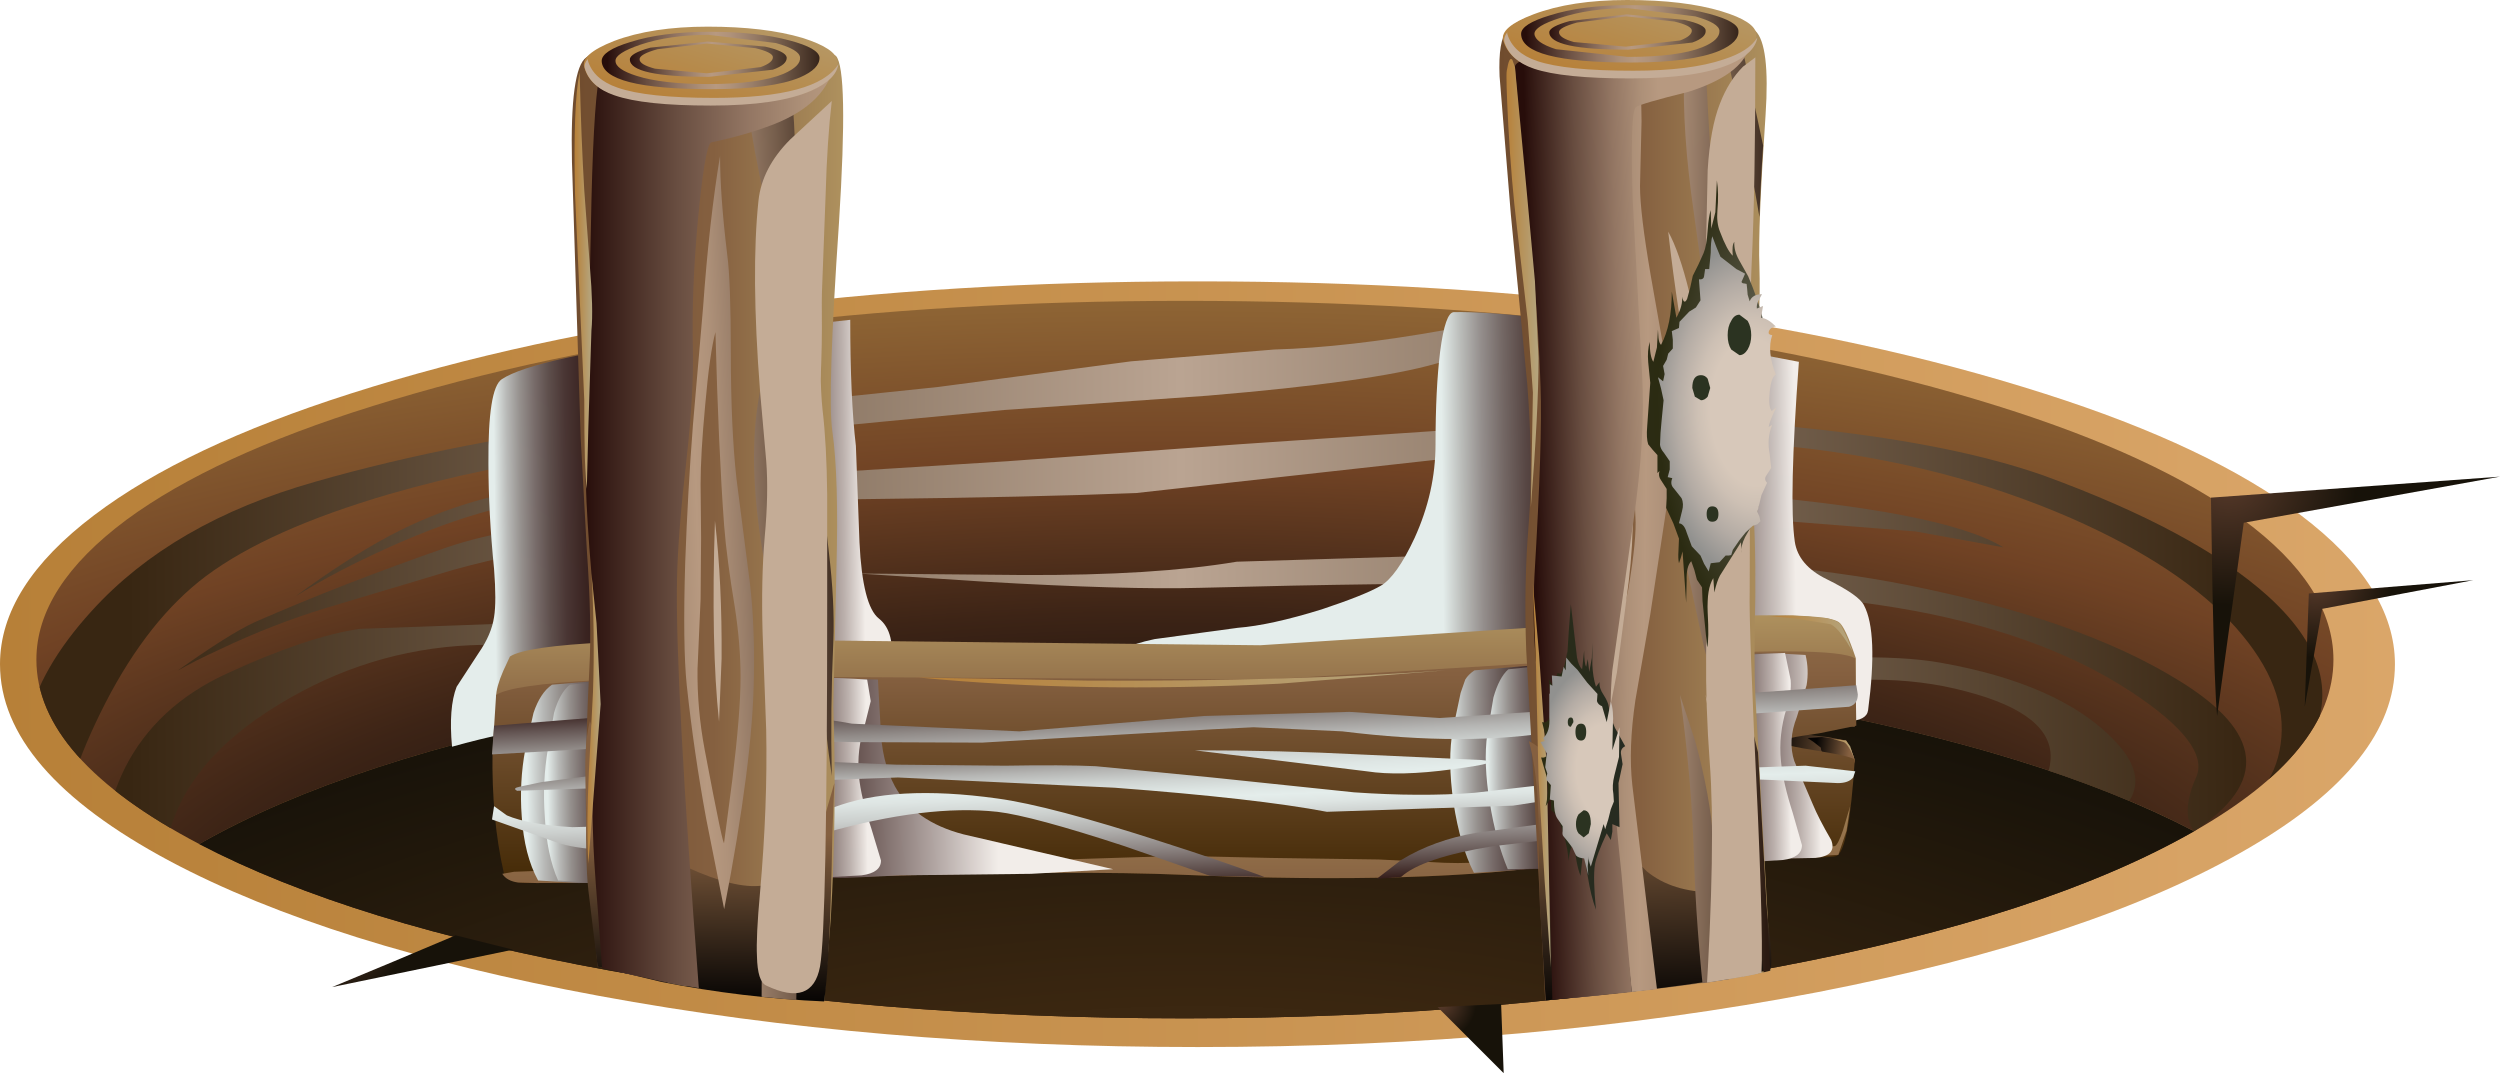 <?xml version="1.0" encoding="UTF-8" standalone="no"?>
<svg xmlns:xlink="http://www.w3.org/1999/xlink" height="104.7px" width="243.9px" xmlns="http://www.w3.org/2000/svg">
  <g transform="matrix(1.0, 0.0, 0.0, 1.0, 0.0, 0.0)">
    <use height="74.7" transform="matrix(1.0, 0.0, 0.0, 1.0, 0.0, 27.45)" width="233.65" xlink:href="#sprite0"/>
    <use height="70.0" transform="matrix(1.0, 0.0, 0.0, 1.0, 3.55, 29.35)" width="224.1" xlink:href="#shape1"/>
    <use height="53.5" transform="matrix(1.0, 0.0, 0.0, 1.0, 2.7, 29.35)" width="224.95" xlink:href="#sprite1"/>
    <use height="41.65" transform="matrix(1.0, 0.0, 0.0, 1.0, 44.0, 31.2)" width="43.0" xlink:href="#sprite9"/>
    <use height="44.65" transform="matrix(1.0, 0.0, 0.0, 1.0, 109.95, 30.45)" width="72.7" xlink:href="#sprite10"/>
    <use height="22.75" transform="matrix(1.0, 0.0, 0.0, 1.0, 48.4, 60.0)" width="132.65" xlink:href="#shape12"/>
    <use height="6.1" transform="matrix(1.0, 0.0, 0.0, 1.0, 171.4, 71.25)" width="9.55" xlink:href="#sprite11"/>
    <use height="2.55" transform="matrix(1.0, 0.0, 0.0, 1.0, 176.35, 71.85)" width="4.55" xlink:href="#sprite12"/>
    <use height="22.6" transform="matrix(1.0, 0.0, 0.0, 1.0, 48.05, 63.55)" width="133.1" xlink:href="#shape15"/>
    <use height="7.5" transform="matrix(1.0, 0.0, 0.0, 1.0, 49.0, 78.65)" width="131.5" xlink:href="#sprite13"/>
    <use height="20.15" transform="matrix(1.0, 0.0, 0.0, 1.0, 50.85, 66.0)" width="58.0" xlink:href="#sprite14"/>
    <use height="20.15" transform="matrix(1.0, 0.0, 0.0, 1.0, 53.05, 66.0)" width="32.9" xlink:href="#sprite15"/>
    <use height="21.4" transform="matrix(1.0, 0.0, 0.0, 1.0, 141.5, 63.75)" width="37.3" xlink:href="#sprite16"/>
    <use height="21.2" transform="matrix(1.0, 0.0, 0.0, 1.0, 144.95, 63.6)" width="30.85" xlink:href="#sprite17"/>
    <use height="14.0" transform="matrix(1.0, 0.0, 0.0, 1.0, 172.65, 60.05)" width="8.25" xlink:href="#shape21"/>
    <use height="1.65" transform="matrix(1.0, 0.0, 0.0, 1.0, 89.65, 65.4)" width="51.35" xlink:href="#sprite18"/>
    <use height="6.75" transform="matrix(1.0, 0.0, 0.0, 1.0, 48.0, 66.85)" width="133.25" xlink:href="#sprite19"/>
    <use height="5.5" transform="matrix(1.0, 0.0, 0.0, 1.0, 50.25, 74.15)" width="130.75" xlink:href="#sprite20"/>
    <use height="2.25" transform="matrix(1.0, 0.0, 0.0, 1.0, 116.55, 73.2)" width="28.8" xlink:href="#sprite21"/>
    <use height="8.2" transform="matrix(1.0, 0.0, 0.0, 1.0, 48.0, 77.35)" width="75.35" xlink:href="#sprite22"/>
    <use height="5.8" transform="matrix(1.0, 0.0, 0.0, 1.0, 134.3, 79.95)" width="19.4" xlink:href="#sprite23"/>
    <use height="94.8" transform="matrix(1.0, 0.0, 0.0, 1.0, 55.8, 2.9)" width="26.45" xlink:href="#shape28"/>
    <use height="27.35" transform="matrix(1.0, 0.0, 0.0, 1.0, 57.1, 70.35)" width="24.3" xlink:href="#sprite24"/>
    <use height="96.7" transform="matrix(1.0, 0.0, 0.0, 1.0, 56.25, 2.9)" width="25.45" xlink:href="#sprite25"/>
    <use height="7.6" transform="matrix(1.0, 0.0, 0.0, 1.0, 56.95, 2.6)" width="24.75" xlink:href="#shape41"/>
    <use height="5.6" transform="matrix(1.0, 0.0, 0.0, 1.0, 58.7, 3.1)" width="21.25" xlink:href="#sprite36"/>
    <use height="3.45" transform="matrix(1.0, 0.0, 0.0, 1.0, 61.45, 4.05)" width="15.3" xlink:href="#sprite37"/>
    <use height="4.55" transform="matrix(1.0, 0.0, 0.0, 1.0, 57.05, 5.75)" width="24.75" xlink:href="#sprite38"/>
    <use height="97.15" transform="matrix(1.0, 0.0, 0.0, 1.0, 56.05, 0.45)" width="116.7" xlink:href="#shape45"/>
    <use height="25.3" transform="matrix(1.0, 0.0, 0.0, 1.0, 149.15, 72.3)" width="23.65" xlink:href="#sprite39"/>
    <use height="98.35" transform="matrix(1.0, 0.0, 0.0, 1.0, 146.3, 0.45)" width="27.5" xlink:href="#sprite40"/>
    <use height="7.55" transform="matrix(1.0, 0.0, 0.0, 1.0, 146.6, 0.0)" width="24.75" xlink:href="#shape60"/>
    <use height="5.6" transform="matrix(1.0, 0.0, 0.0, 1.0, 148.4, 0.5)" width="21.2" xlink:href="#sprite52"/>
    <use height="3.45" transform="matrix(1.0, 0.0, 0.0, 1.0, 151.15, 1.4)" width="15.25" xlink:href="#sprite53"/>
    <use height="4.5" transform="matrix(1.0, 0.0, 0.0, 1.0, 146.75, 3.15)" width="24.7" xlink:href="#sprite54"/>
    <use height="87.1" transform="matrix(1.0, 0.0, 0.0, 1.0, 32.4, 17.6)" width="211.5" xlink:href="#shape64"/>
  </g>
  <defs>
    <g id="sprite0" transform="matrix(1.0, 0.0, 0.0, 1.0, 0.0, 0.0)">
      <use height="74.7" transform="matrix(1.0, 0.0, 0.0, 1.0, 0.0, 0.0)" width="233.65" xlink:href="#shape0"/>
    </g>
    <g id="shape0" transform="matrix(1.0, 0.0, 0.0, 1.0, 0.0, 0.0)">
      <path d="M224.45 22.8 Q233.65 29.75 233.65 37.35 233.65 46.95 219.45 55.25 204.3 64.1 177.3 69.35 149.5 74.7 116.85 74.7 85.4 74.7 58.4 69.7 32.15 64.85 16.55 56.55 0.0 47.7 0.0 37.35 0.0 29.75 9.2 22.8 18.05 16.1 34.2 10.95 68.45 0.0 116.85 0.0 165.2 0.0 199.45 10.95 215.6 16.1 224.45 22.8" fill="url(#gradient0)" fill-rule="evenodd" stroke="none"/>
    </g>
    <linearGradient gradientTransform="matrix(0.143, 0.0, 0.0, -0.143, 116.85, 37.35)" gradientUnits="userSpaceOnUse" id="gradient0" spreadMethod="pad" x1="-819.2" x2="819.2">
      <stop offset="0.0" stop-color="#b78038"/>
      <stop offset="1.0" stop-color="#daa669"/>
    </linearGradient>
    <g id="shape1" transform="matrix(1.0, 0.0, 0.0, 1.0, -3.55, -29.35)">
      <path d="M218.85 50.7 Q227.65 57.2 227.65 64.35 227.65 73.35 214.05 81.1 199.1 73.3 173.9 68.75 147.95 64.05 117.85 64.05 86.5 64.05 59.85 69.1 33.95 74.05 19.45 82.35 3.55 74.0 3.55 64.35 3.55 57.25 12.35 50.7 20.85 44.45 36.4 39.6 69.2 29.35 115.6 29.35 162.05 29.35 194.85 39.6 210.35 44.45 218.85 50.7" fill="url(#gradient1)" fill-rule="evenodd" stroke="none"/>
      <path d="M214.05 81.1 Q199.5 89.4 173.6 94.3 147.0 99.35 115.6 99.35 85.45 99.35 59.55 94.7 34.4 90.15 19.45 82.35 33.95 74.05 59.85 69.1 86.5 64.05 117.85 64.05 147.95 64.05 173.9 68.75 199.1 73.3 214.05 81.1" fill="url(#gradient2)" fill-rule="evenodd" stroke="none"/>
      <path d="M214.05 81.1 Q199.5 89.4 173.6 94.3 147.0 99.35 115.6 99.35 85.45 99.35 59.55 94.7 34.4 90.15 19.45 82.35 33.95 74.05 59.85 69.1 86.5 64.05 117.85 64.05 147.95 64.05 173.9 68.75 199.1 73.3 214.05 81.1" fill="url(#gradient3)" fill-rule="evenodd" stroke="none"/>
    </g>
    <radialGradient cx="0" cy="0" gradientTransform="matrix(0.238, 0.0, 0.0, -0.082, 113.4, 94.05)" gradientUnits="userSpaceOnUse" id="gradient1" r="819.2" spreadMethod="pad">
      <stop offset="0.412" stop-color="#2b1a11"/>
      <stop offset="0.51" stop-color="#3d2416"/>
      <stop offset="0.706" stop-color="#6c4023"/>
      <stop offset="0.722" stop-color="#704224"/>
      <stop offset="1.0" stop-color="#936a37"/>
    </radialGradient>
    <radialGradient cx="0" cy="0" gradientTransform="matrix(0.186, 0.0, 0.0, -0.087, 114.5, 99.1)" gradientUnits="userSpaceOnUse" id="gradient2" r="819.2" spreadMethod="pad">
      <stop offset="0.533" stop-color="#2b1a11"/>
      <stop offset="0.596" stop-color="#301d13"/>
      <stop offset="0.667" stop-color="#3d2818"/>
      <stop offset="0.741" stop-color="#533920"/>
      <stop offset="0.82" stop-color="#72502b"/>
      <stop offset="0.886" stop-color="#936a37"/>
    </radialGradient>
    <radialGradient cx="0" cy="0" gradientTransform="matrix(0.186, 0.0, 0.0, -0.087, 116.75, 133.8)" gradientUnits="userSpaceOnUse" id="gradient3" r="819.2" spreadMethod="pad">
      <stop offset="0.0" stop-color="#5e3b18"/>
      <stop offset="1.0" stop-color="#171209"/>
    </radialGradient>
    <g id="sprite1" transform="matrix(1.0, 0.0, 0.0, 1.0, 0.0, 0.0)">
      <clipPath id="clipPath0" transform="matrix(1.0, 0.0, 0.0, 1.0, 0.0, 0.0)">
        <use height="53.0" transform="matrix(1.0, 0.0, 0.0, 1.0, 0.85, 0.0)" width="224.1" xlink:href="#shape2"/>
      </clipPath>
      <g clip-path="url(#clipPath0)">
        <use height="46.2" transform="matrix(1.0, 0.0, 0.0, 1.0, 0.0, 0.3)" width="174.85" xlink:href="#sprite2"/>
        <use height="22.15" transform="matrix(1.0, 0.0, 0.0, 1.0, 7.85, 31.35)" width="112.9" xlink:href="#sprite3"/>
        <use height="36.0" transform="matrix(1.0, 0.0, 0.0, 1.0, 26.1, 11.6)" width="197.75" xlink:href="#sprite4"/>
        <use height="27.45" transform="matrix(1.0, 0.0, 0.0, 1.0, 81.0, 24.3)" width="135.45" xlink:href="#sprite5"/>
        <use height="15.9" transform="matrix(1.0, 0.0, 0.0, 1.0, 149.35, 34.8)" width="56.25" xlink:href="#sprite6"/>
        <use height="5.4" transform="matrix(1.0, 0.0, 0.0, 1.0, 144.4, 18.65)" width="48.35" xlink:href="#sprite7"/>
        <use height="14.9" transform="matrix(1.0, 0.0, 0.0, 1.0, 14.6, 21.2)" width="63.55" xlink:href="#sprite8"/>
      </g>
    </g>
    <g id="shape2" transform="matrix(1.0, 0.0, 0.0, 1.0, -0.85, 0.0)">
      <path d="M216.15 21.35 Q224.95 27.85 224.95 35.0 224.95 44.0 211.35 51.75 196.4 43.95 171.2 39.4 145.25 34.7 115.15 34.7 83.8 34.7 57.15 39.75 31.25 44.7 16.75 53.0 0.85 44.65 0.85 35.0 0.85 27.9 9.65 21.35 18.15 15.1 33.7 10.25 66.5 0.0 112.9 0.0 159.35 0.0 192.15 10.25 207.65 15.1 216.15 21.35" fill="#ff0000" fill-rule="evenodd" stroke="none"/>
    </g>
    <g id="sprite2" transform="matrix(1.0, 0.0, 0.0, 1.0, 0.0, 0.0)">
      <use height="46.2" transform="matrix(1.0, 0.0, 0.0, 1.0, 0.0, 0.0)" width="174.85" xlink:href="#shape3"/>
    </g>
    <g id="shape3" transform="matrix(1.0, 0.0, 0.0, 1.0, 0.0, 0.0)">
      <path d="M174.85 3.6 Q167.9 3.45 159.75 3.7 143.45 4.1 137.3 5.85 131.2 7.6 115.15 8.95 L95.25 10.35 76.55 12.15 54.65 14.55 Q44.65 15.85 35.3 18.55 23.5 22.0 17.4 26.55 11.8 30.75 7.6 38.9 5.5 43.0 4.5 46.2 L0.0 40.85 Q1.15 35.55 6.25 29.95 14.1 21.3 28.05 17.35 41.8 13.4 59.7 11.15 L88.85 8.1 107.65 5.6 121.6 4.45 Q128.75 4.25 138.25 2.55 L150.75 0.25 Q154.6 -0.3 160.35 0.35 L165.3 1.1 174.85 3.6" fill="url(#gradient4)" fill-rule="evenodd" stroke="none"/>
    </g>
    <linearGradient gradientTransform="matrix(0.126, -7.0E-4, -7.0E-4, -0.126, 112.95, 22.9)" gradientUnits="userSpaceOnUse" id="gradient4" spreadMethod="pad" x1="-819.2" x2="819.2">
      <stop offset="0.0" stop-color="#382612"/>
      <stop offset="0.498" stop-color="#baa492"/>
      <stop offset="1.0" stop-color="#382612"/>
    </linearGradient>
    <g id="sprite3" transform="matrix(1.0, 0.0, 0.0, 1.0, 0.0, 0.0)">
      <use height="22.15" transform="matrix(1.0, 0.0, 0.0, 1.0, 0.0, 0.0)" width="112.9" xlink:href="#shape4"/>
    </g>
    <g id="shape4" transform="matrix(1.0, 0.0, 0.0, 1.0, 0.0, 0.0)">
      <path d="M112.9 3.65 L75.35 6.15 Q72.05 6.55 57.2 4.3 41.6 1.95 35.3 2.25 25.4 2.7 16.7 8.0 7.0 13.85 5.6 22.15 L0.0 19.6 Q0.15 17.25 1.65 14.2 4.7 8.2 11.5 5.05 19.4 1.4 24.55 0.65 L42.6 0.0 70.15 1.8 91.6 3.35 Q101.15 3.1 112.9 3.65" fill="url(#gradient5)" fill-rule="evenodd" stroke="none"/>
    </g>
    <linearGradient gradientTransform="matrix(0.126, -7.0E-4, -7.0E-4, -0.126, 105.2, 10.6)" gradientUnits="userSpaceOnUse" id="gradient5" spreadMethod="pad" x1="-819.2" x2="819.2">
      <stop offset="0.0" stop-color="#382612"/>
      <stop offset="0.498" stop-color="#baa492"/>
      <stop offset="1.0" stop-color="#382612"/>
    </linearGradient>
    <g id="sprite4" transform="matrix(1.0, 0.0, 0.0, 1.0, 0.0, 0.0)">
      <use height="36.0" transform="matrix(1.0, 0.0, 0.0, 1.0, 0.0, 0.0)" width="197.75" xlink:href="#shape5"/>
    </g>
    <g id="shape5" transform="matrix(1.0, 0.0, 0.0, 1.0, 0.0, 0.0)">
      <path d="M173.25 9.6 Q161.0 4.25 146.2 2.65 134.0 1.35 111.35 3.9 L82.05 7.15 Q72.25 7.55 55.15 7.75 37.75 7.9 27.15 7.7 19.95 7.6 9.25 12.4 3.9 14.8 0.0 17.25 4.95 13.6 9.15 11.35 16.95 7.2 26.3 6.3 L46.3 5.5 69.45 4.05 92.0 2.4 117.05 0.7 Q132.5 -0.85 148.6 0.95 162.1 2.45 170.6 5.45 185.4 10.85 192.45 17.2 201.0 24.95 195.8 32.65 L191.85 36.0 Q193.3 34.4 193.7 31.65 194.5 26.1 189.35 20.3 184.05 14.35 173.25 9.6" fill="url(#gradient6)" fill-rule="evenodd" stroke="none"/>
    </g>
    <linearGradient gradientTransform="matrix(0.126, -7.0E-4, -7.0E-4, -0.126, 86.9, 18.4)" gradientUnits="userSpaceOnUse" id="gradient6" spreadMethod="pad" x1="-819.2" x2="819.2">
      <stop offset="0.0" stop-color="#382612"/>
      <stop offset="0.498" stop-color="#baa492"/>
      <stop offset="1.0" stop-color="#382612"/>
    </linearGradient>
    <g id="sprite5" transform="matrix(1.0, 0.0, 0.0, 1.0, 0.0, 0.0)">
      <use height="27.45" transform="matrix(1.0, 0.0, 0.0, 1.0, 0.0, 0.0)" width="135.45" xlink:href="#shape6"/>
    </g>
    <g id="shape6" transform="matrix(1.0, 0.0, 0.0, 1.0, 0.0, 0.0)">
      <path d="M124.15 13.8 Q115.2 7.95 101.4 5.65 88.45 3.5 64.1 3.3 52.1 3.2 33.3 3.7 26.15 3.9 12.35 3.1 L0.0 2.3 16.15 2.45 Q28.95 2.5 36.95 1.15 L68.15 0.2 Q89.55 0.9 102.25 3.4 119.15 6.75 128.8 12.7 141.25 20.3 130.35 27.45 130.0 27.05 129.8 26.2 129.5 24.5 130.55 22.2 132.0 18.95 124.15 13.8" fill="url(#gradient7)" fill-rule="evenodd" stroke="none"/>
    </g>
    <linearGradient gradientTransform="matrix(0.126, -7.0E-4, -7.0E-4, -0.126, 32.05, 14.05)" gradientUnits="userSpaceOnUse" id="gradient7" spreadMethod="pad" x1="-819.2" x2="819.2">
      <stop offset="0.0" stop-color="#382612"/>
      <stop offset="0.498" stop-color="#baa492"/>
      <stop offset="1.0" stop-color="#382612"/>
    </linearGradient>
    <g id="sprite6" transform="matrix(1.0, 0.0, 0.0, 1.0, 0.0, -0.05)">
      <use height="15.9" transform="matrix(1.0, 0.0, 0.0, 1.0, 0.0, 0.05)" width="56.25" xlink:href="#shape7"/>
    </g>
    <g id="shape7" transform="matrix(1.0, 0.0, 0.0, 1.0, 0.0, -0.05)">
      <path d="M48.0 10.05 Q48.35 5.6 39.75 3.35 31.2 1.05 20.2 3.4 14.7 4.55 10.9 6.15 L0.0 3.05 14.45 1.05 Q30.25 -0.7 37.25 0.55 48.85 2.6 54.15 8.05 56.5 10.45 56.25 12.5 56.0 14.75 52.95 15.95 L45.95 14.0 Q47.85 12.25 48.0 10.05" fill="url(#gradient8)" fill-rule="evenodd" stroke="none"/>
    </g>
    <linearGradient gradientTransform="matrix(0.126, -7.0E-4, -7.0E-4, -0.126, -36.3, 8.4)" gradientUnits="userSpaceOnUse" id="gradient8" spreadMethod="pad" x1="-819.2" x2="819.2">
      <stop offset="0.0" stop-color="#382612"/>
      <stop offset="0.498" stop-color="#baa492"/>
      <stop offset="1.0" stop-color="#382612"/>
    </linearGradient>
    <g id="sprite7" transform="matrix(1.0, 0.0, 0.0, 1.0, 0.1, 0.05)">
      <use height="5.4" transform="matrix(1.0, 0.0, 0.0, 1.0, -0.1, -0.05)" width="48.35" xlink:href="#shape8"/>
    </g>
    <g id="shape8" transform="matrix(1.0, 0.0, 0.0, 1.0, 0.1, 0.05)">
      <path d="M39.7 3.8 L27.8 2.85 12.7 2.9 0.9 2.3 Q-2.75 1.5 6.9 0.6 L20.8 0.05 Q42.4 1.75 48.25 5.35 L39.7 3.8" fill="url(#gradient9)" fill-rule="evenodd" stroke="none"/>
    </g>
    <linearGradient gradientTransform="matrix(0.126, -7.0E-4, -7.0E-4, -0.126, -31.55, 3.1)" gradientUnits="userSpaceOnUse" id="gradient9" spreadMethod="pad" x1="-819.2" x2="819.2">
      <stop offset="0.0" stop-color="#382612"/>
      <stop offset="0.498" stop-color="#baa492"/>
      <stop offset="1.0" stop-color="#382612"/>
    </linearGradient>
    <g id="sprite8" transform="matrix(1.0, 0.0, 0.0, 1.0, 0.0, 0.05)">
      <use height="14.9" transform="matrix(1.0, 0.0, 0.0, 1.0, 0.0, -0.05)" width="63.55" xlink:href="#shape9"/>
    </g>
    <g id="shape9" transform="matrix(1.0, 0.0, 0.0, 1.0, 0.0, 0.05)">
      <path d="M50.7 0.0 L60.45 0.9 Q66.2 1.8 61.35 2.0 L50.9 2.05 39.2 2.55 Q33.8 3.1 26.9 5.0 L14.55 8.7 Q9.3 10.3 4.15 12.75 1.55 13.95 0.0 14.85 5.05 11.25 7.55 10.1 16.1 6.35 26.3 2.8 32.45 0.7 42.2 0.15 L50.7 0.0" fill="url(#gradient10)" fill-rule="evenodd" stroke="none"/>
    </g>
    <linearGradient gradientTransform="matrix(0.126, -7.0E-4, -7.0E-4, -0.126, 98.4, 7.0)" gradientUnits="userSpaceOnUse" id="gradient10" spreadMethod="pad" x1="-819.2" x2="819.2">
      <stop offset="0.0" stop-color="#382612"/>
      <stop offset="0.498" stop-color="#baa492"/>
      <stop offset="1.0" stop-color="#382612"/>
    </linearGradient>
    <g id="sprite9" transform="matrix(1.0, 0.0, 0.0, 1.0, -0.05, 0.0)">
      <use height="41.65" transform="matrix(1.0, 0.0, 0.0, 1.0, 0.05, 0.0)" width="43.0" xlink:href="#shape10"/>
    </g>
    <g id="shape10" transform="matrix(1.0, 0.0, 0.0, 1.0, -0.05, 0.0)">
      <path d="M41.8 29.15 Q43.45 30.45 42.95 33.85 L42.15 37.0 Q28.6 36.3 13.05 38.9 5.25 40.2 0.15 41.65 -0.2 37.85 0.6 35.8 L2.75 32.5 Q4.0 30.7 4.25 29.0 4.5 27.5 4.25 24.3 3.7 18.8 3.7 14.0 3.65 6.7 5.0 5.8 8.15 3.7 23.9 1.65 L39.0 0.0 Q39.0 7.65 39.55 12.3 L39.9 21.7 Q40.2 27.9 41.8 29.15" fill="url(#gradient11)" fill-rule="evenodd" stroke="none"/>
      <path d="M41.8 29.15 Q43.45 30.45 42.95 33.85 L42.15 37.0 Q28.6 36.3 13.05 38.9 5.25 40.2 0.15 41.65 -0.2 37.85 0.6 35.8 L2.75 32.5 Q4.0 30.7 4.25 29.0 4.5 27.5 4.25 24.3 3.7 18.8 3.7 14.0 3.65 6.7 5.0 5.8 8.15 3.7 23.9 1.65 L39.0 0.0 Q39.0 7.65 39.55 12.3 L39.9 21.7 Q40.2 27.9 41.8 29.15" fill="url(#gradient12)" fill-rule="evenodd" stroke="none"/>
    </g>
    <linearGradient gradientTransform="matrix(0.022, -2.0E-4, -2.0E-4, -0.022, 22.35, 20.8)" gradientUnits="userSpaceOnUse" id="gradient11" spreadMethod="pad" x1="-819.2" x2="819.2">
      <stop offset="0.0" stop-color="#e4edeb"/>
      <stop offset="0.004" stop-color="#dee6e4"/>
      <stop offset="0.035" stop-color="#b8b9b7"/>
      <stop offset="0.071" stop-color="#95908d"/>
      <stop offset="0.11" stop-color="#786c6a"/>
      <stop offset="0.149" stop-color="#5e4f4c"/>
      <stop offset="0.192" stop-color="#4a3634"/>
      <stop offset="0.243" stop-color="#3a2421"/>
      <stop offset="0.302" stop-color="#2f1714"/>
      <stop offset="0.376" stop-color="#290f0c"/>
      <stop offset="0.525" stop-color="#270d0a"/>
      <stop offset="0.612" stop-color="#2a100d"/>
      <stop offset="0.675" stop-color="#331a17"/>
      <stop offset="0.675" stop-color="#331a17" stop-opacity="0.0"/>
      <stop offset="1.0" stop-color="#000000" stop-opacity="0.0"/>
    </linearGradient>
    <linearGradient gradientTransform="matrix(0.022, -2.0E-4, -2.0E-4, -0.022, 22.35, 20.8)" gradientUnits="userSpaceOnUse" id="gradient12" spreadMethod="pad" x1="-819.2" x2="819.2">
      <stop offset="0.0" stop-color="#000000" stop-opacity="0.0"/>
      <stop offset="0.675" stop-color="#331a17" stop-opacity="0.0"/>
      <stop offset="0.675" stop-color="#331a17"/>
      <stop offset="0.737" stop-color="#422b27"/>
      <stop offset="0.792" stop-color="#57423f"/>
      <stop offset="0.843" stop-color="#72605d"/>
      <stop offset="0.894" stop-color="#948582"/>
      <stop offset="0.945" stop-color="#bcb1ad"/>
      <stop offset="0.992" stop-color="#e9e3df"/>
      <stop offset="1.0" stop-color="#f2ede9"/>
    </linearGradient>
    <g id="sprite10" transform="matrix(1.0, 0.0, 0.0, 1.0, 0.05, 0.0)">
      <use height="44.65" transform="matrix(1.0, 0.0, 0.0, 1.0, -0.05, 0.0)" width="72.7" xlink:href="#shape11"/>
    </g>
    <g id="shape11" transform="matrix(1.0, 0.0, 0.0, 1.0, 0.05, 0.0)">
      <path d="M52.35 2.35 L65.5 4.85 Q64.5 18.3 65.1 22.4 65.45 24.7 68.2 26.05 71.35 27.6 71.85 28.6 73.25 31.25 72.25 38.85 72.1 39.85 70.3 39.9 L64.85 39.5 Q63.1 39.35 49.65 42.35 36.7 45.3 32.45 44.45 28.05 43.6 15.15 38.75 L0.8 33.45 Q-1.55 32.8 2.65 31.9 L10.75 30.8 Q13.95 30.55 18.95 29.0 23.15 27.6 24.7 26.7 26.25 25.8 28.0 22.05 30.05 17.55 30.05 12.9 30.05 7.5 30.5 3.85 31.0 0.0 31.85 0.0 37.95 -0.1 52.35 2.35" fill="url(#gradient13)" fill-rule="evenodd" stroke="none"/>
      <path d="M52.35 2.35 L65.5 4.85 Q64.5 18.3 65.1 22.4 65.45 24.7 68.2 26.05 71.35 27.6 71.85 28.6 73.25 31.25 72.25 38.85 72.1 39.85 70.3 39.9 L64.85 39.5 Q63.1 39.35 49.65 42.35 36.7 45.3 32.45 44.45 28.05 43.6 15.15 38.75 L0.8 33.45 Q-1.55 32.8 2.65 31.9 L10.75 30.8 Q13.95 30.55 18.95 29.0 23.15 27.6 24.7 26.7 26.25 25.8 28.0 22.05 30.05 17.55 30.05 12.9 30.05 7.5 30.5 3.85 31.0 0.0 31.85 0.0 37.95 -0.1 52.35 2.35" fill="url(#gradient14)" fill-rule="evenodd" stroke="none"/>
    </g>
    <linearGradient gradientTransform="matrix(0.021, -2.0E-4, -2.0E-4, -0.021, 47.95, 22.2)" gradientUnits="userSpaceOnUse" id="gradient13" spreadMethod="pad" x1="-819.2" x2="819.2">
      <stop offset="0.0" stop-color="#e4edeb"/>
      <stop offset="0.055" stop-color="#bbbdba"/>
      <stop offset="0.114" stop-color="#948e8c"/>
      <stop offset="0.176" stop-color="#736764"/>
      <stop offset="0.239" stop-color="#574643"/>
      <stop offset="0.306" stop-color="#422d2a"/>
      <stop offset="0.373" stop-color="#331b18"/>
      <stop offset="0.447" stop-color="#2a100d"/>
      <stop offset="0.525" stop-color="#270d0a"/>
      <stop offset="0.576" stop-color="#2c120f"/>
      <stop offset="0.639" stop-color="#3a221f"/>
      <stop offset="0.71" stop-color="#513c39"/>
      <stop offset="0.788" stop-color="#72605d"/>
      <stop offset="0.788" stop-color="#72605d" stop-opacity="0.0"/>
      <stop offset="1.0" stop-color="#000000" stop-opacity="0.0"/>
    </linearGradient>
    <linearGradient gradientTransform="matrix(0.021, -2.0E-4, -2.0E-4, -0.021, 47.95, 22.2)" gradientUnits="userSpaceOnUse" id="gradient14" spreadMethod="pad" x1="-819.2" x2="819.2">
      <stop offset="0.0" stop-color="#000000" stop-opacity="0.0"/>
      <stop offset="0.788" stop-color="#72605d" stop-opacity="0.0"/>
      <stop offset="0.788" stop-color="#72605d"/>
      <stop offset="0.867" stop-color="#9c8e8b"/>
      <stop offset="0.949" stop-color="#cec6c2"/>
      <stop offset="1.0" stop-color="#f2ede9"/>
    </linearGradient>
    <g id="shape12" transform="matrix(1.0, 0.0, 0.0, 1.0, -48.4, -60.0)">
      <path d="M175.75 71.65 L180.1 72.25 180.6 73.15 180.95 74.15 Q180.55 76.4 179.8 78.2 179.1 79.9 178.6 80.15 177.9 80.45 167.55 80.4 L152.35 80.9 Q138.75 83.0 115.0 82.0 104.4 81.55 85.75 82.1 L61.3 82.75 51.65 82.65 Q50.55 82.45 49.4 79.75 48.65 78.0 48.45 74.8 L48.4 68.0 Q48.4 67.05 49.1 65.45 L49.75 64.05 Q52.8 62.05 81.85 62.5 L122.95 62.95 157.55 60.7 Q177.5 59.35 179.4 60.7 180.0 61.1 181.05 64.2 L181.05 67.35 180.95 70.9 176.55 70.5 172.15 70.85 Q172.1 71.15 175.75 71.65" fill="url(#gradient15)" fill-rule="evenodd" stroke="none"/>
    </g>
    <linearGradient gradientTransform="matrix(0.0, 0.014, 0.014, 0.0, 114.7, 71.35)" gradientUnits="userSpaceOnUse" id="gradient15" spreadMethod="pad" x1="-819.2" x2="819.2">
      <stop offset="0.0" stop-color="#ae915e"/>
      <stop offset="0.478" stop-color="#856040"/>
      <stop offset="1.0" stop-color="#3d2400"/>
    </linearGradient>
    <g id="sprite11" transform="matrix(1.0, 0.0, 0.0, 1.0, 0.0, 0.0)">
      <use height="6.1" transform="matrix(1.0, 0.0, 0.0, 1.0, 0.0, 0.0)" width="9.55" xlink:href="#shape13"/>
    </g>
    <g id="shape13" transform="matrix(1.0, 0.0, 0.0, 1.0, 0.0, 0.0)">
      <path d="M9.0 5.3 Q8.45 6.4 7.1 6.0 L3.05 4.8 1.25 4.2 Q0.25 3.75 0.05 3.0 L0.0 2.2 Q0.1 1.05 0.6 0.45 1.2 -0.15 2.75 0.05 L5.0 0.45 6.85 0.65 8.7 1.0 9.2 1.9 9.55 2.9 9.0 5.3" fill="url(#gradient16)" fill-rule="evenodd" stroke="none"/>
    </g>
    <linearGradient gradientTransform="matrix(0.004, 6.0E-4, 6.0E-4, -0.004, 5.0, 3.05)" gradientUnits="userSpaceOnUse" id="gradient16" spreadMethod="pad" x1="-819.2" x2="819.2">
      <stop offset="0.0" stop-color="#060403"/>
      <stop offset="1.0" stop-color="#856040"/>
    </linearGradient>
    <g id="sprite12" transform="matrix(1.0, 0.0, 0.0, 1.0, 0.0, 0.0)">
      <use height="2.55" transform="matrix(1.0, 0.0, 0.0, 1.0, 0.0, 0.0)" width="4.55" xlink:href="#shape14"/>
    </g>
    <g id="shape14" transform="matrix(1.0, 0.0, 0.0, 1.0, 0.0, 0.0)">
      <path d="M1.3 1.1 L0.6 0.55 0.0 0.15 1.4 0.05 3.75 0.4 4.5 1.95 Q4.7 2.65 4.25 2.55 L3.35 2.1 2.1 1.85 Q1.35 1.7 1.3 1.2 L1.3 1.1" fill="url(#gradient17)" fill-rule="evenodd" stroke="none"/>
    </g>
    <linearGradient gradientTransform="matrix(0.002, 3.0E-4, 3.0E-4, -0.002, 2.45, 1.25)" gradientUnits="userSpaceOnUse" id="gradient17" spreadMethod="pad" x1="-819.2" x2="819.2">
      <stop offset="0.0" stop-color="#060403"/>
      <stop offset="1.0" stop-color="#856040"/>
    </linearGradient>
    <g id="shape15" transform="matrix(1.0, 0.0, 0.0, 1.0, -48.05, -63.55)">
      <path d="M181.0 64.25 L181.1 70.8 177.45 71.55 Q173.75 72.05 173.75 72.35 173.75 72.7 177.35 73.25 180.95 73.85 180.95 74.15 180.4 82.85 179.2 83.5 178.5 83.8 168.15 83.75 L152.95 84.25 Q139.35 86.35 115.55 85.35 105.0 84.9 86.35 85.45 L61.9 86.1 51.3 86.15 Q49.3 86.05 49.15 85.15 47.95 79.9 48.05 73.35 L48.4 67.8 Q51.45 65.8 81.45 66.05 L123.5 66.3 158.65 64.15 Q179.1 62.9 181.0 64.25" fill="url(#gradient18)" fill-rule="evenodd" stroke="none"/>
    </g>
    <linearGradient gradientTransform="matrix(0.0, 0.026, 0.026, 0.0, 114.6, 66.75)" gradientUnits="userSpaceOnUse" id="gradient18" spreadMethod="pad" x1="-819.2" x2="819.2">
      <stop offset="0.0" stop-color="#ae915e"/>
      <stop offset="0.478" stop-color="#856040"/>
      <stop offset="1.0" stop-color="#3d2400"/>
    </linearGradient>
    <g id="sprite13" transform="matrix(1.0, 0.0, 0.0, 1.0, 0.0, 0.0)">
      <use height="7.5" transform="matrix(1.0, 0.0, 0.0, 1.0, 0.0, 0.0)" width="131.5" xlink:href="#shape16"/>
    </g>
    <g id="shape16" transform="matrix(1.0, 0.0, 0.0, 1.0, 0.0, 0.0)">
      <path d="M122.8 4.0 L125.95 4.25 130.0 3.9 Q130.3 3.8 130.8 2.35 L131.5 0.0 131.15 2.4 130.35 4.75 124.2 5.1 117.3 5.05 110.65 5.05 103.95 5.6 Q90.35 7.7 66.55 6.7 56.0 6.25 37.35 6.8 L12.9 7.45 3.35 7.5 1.55 7.45 Q0.45 7.3 0.0 6.6 L1.15 6.4 8.05 6.15 12.0 6.0 15.95 5.85 28.95 6.0 43.8 5.55 65.95 4.85 75.0 5.05 85.5 5.2 90.5 5.45 Q93.45 5.65 95.5 5.45 L105.45 4.55 115.5 3.75 122.8 4.0" fill="url(#gradient19)" fill-rule="evenodd" stroke="none"/>
    </g>
    <linearGradient gradientTransform="matrix(0.0, 0.009, 0.009, 0.0, 65.75, 1.05)" gradientUnits="userSpaceOnUse" id="gradient19" spreadMethod="pad" x1="-819.2" x2="819.2">
      <stop offset="0.0" stop-color="#ae915e"/>
      <stop offset="1.0" stop-color="#856040"/>
    </linearGradient>
    <g id="sprite14" transform="matrix(1.0, 0.0, 0.0, 1.0, 0.0, 0.0)">
      <use height="20.15" transform="matrix(1.0, 0.0, 0.0, 1.0, 0.0, 0.0)" width="58.0" xlink:href="#shape17"/>
    </g>
    <g id="shape17" transform="matrix(1.0, 0.0, 0.0, 1.0, 0.0, 0.0)">
      <path d="M43.15 15.4 L57.75 18.8 49.75 19.25 37.0 19.4 31.7 19.65 26.35 19.7 9.5 20.1 5.6 20.15 1.65 19.9 Q0.3 17.45 0.05 13.65 -0.2 10.3 0.4 7.1 L1.2 3.55 Q1.85 1.6 3.0 0.8 L10.55 0.15 Q14.95 0.0 23.8 0.0 L34.8 0.3 35.05 4.8 Q35.15 8.3 36.45 10.7 38.35 14.15 43.15 15.4" fill="url(#gradient20)" fill-rule="evenodd" stroke="none"/>
      <path d="M43.15 15.4 L57.75 18.8 49.75 19.25 37.0 19.4 31.7 19.65 26.35 19.7 9.5 20.1 5.6 20.15 1.65 19.9 Q0.3 17.45 0.05 13.65 -0.2 10.3 0.4 7.1 L1.2 3.55 Q1.85 1.6 3.0 0.8 L10.55 0.15 Q14.95 0.0 23.8 0.0 L34.8 0.3 35.05 4.8 Q35.15 8.3 36.45 10.7 38.35 14.15 43.15 15.4" fill="url(#gradient21)" fill-rule="evenodd" stroke="none"/>
    </g>
    <linearGradient gradientTransform="matrix(0.028, -3.0E-4, -3.0E-4, -0.028, 23.5, 9.95)" gradientUnits="userSpaceOnUse" id="gradient20" spreadMethod="pad" x1="-819.2" x2="819.2">
      <stop offset="0.0" stop-color="#e4edeb"/>
      <stop offset="0.004" stop-color="#dee6e4"/>
      <stop offset="0.035" stop-color="#b8b9b7"/>
      <stop offset="0.071" stop-color="#95908d"/>
      <stop offset="0.11" stop-color="#786c6a"/>
      <stop offset="0.149" stop-color="#5e4f4c"/>
      <stop offset="0.192" stop-color="#4a3634"/>
      <stop offset="0.243" stop-color="#3a2421"/>
      <stop offset="0.302" stop-color="#2f1714"/>
      <stop offset="0.376" stop-color="#290f0c"/>
      <stop offset="0.525" stop-color="#270d0a"/>
      <stop offset="0.588" stop-color="#3a221f"/>
      <stop offset="0.71" stop-color="#6b5855"/>
      <stop offset="0.71" stop-color="#6b5855" stop-opacity="0.0"/>
      <stop offset="1.0" stop-color="#000000" stop-opacity="0.0"/>
    </linearGradient>
    <linearGradient gradientTransform="matrix(0.028, -3.0E-4, -3.0E-4, -0.028, 23.5, 9.95)" gradientUnits="userSpaceOnUse" id="gradient21" spreadMethod="pad" x1="-819.2" x2="819.2">
      <stop offset="0.0" stop-color="#000000" stop-opacity="0.0"/>
      <stop offset="0.71" stop-color="#6b5855" stop-opacity="0.0"/>
      <stop offset="0.71" stop-color="#6b5855"/>
      <stop offset="0.882" stop-color="#b9aeab"/>
      <stop offset="1.0" stop-color="#f2ede9"/>
    </linearGradient>
    <g id="sprite15" transform="matrix(1.0, 0.0, 0.0, 1.0, 0.0, 0.0)">
      <use height="20.15" transform="matrix(1.0, 0.0, 0.0, 1.0, 0.0, 0.0)" width="32.9" xlink:href="#shape18"/>
    </g>
    <g id="shape18" transform="matrix(1.0, 0.0, 0.0, 1.0, 0.0, 0.0)">
      <path d="M31.55 0.3 L31.9 2.4 31.35 4.6 Q30.5 7.15 30.75 9.75 30.95 11.8 31.95 14.8 L32.9 17.95 Q32.9 19.15 31.0 19.4 L26.55 19.65 22.1 19.7 7.95 20.1 4.7 20.15 1.4 19.9 Q0.3 17.45 0.1 13.65 -0.15 10.3 0.4 7.1 L1.0 3.55 Q1.55 1.6 2.55 0.8 L8.85 0.15 Q12.55 0.0 19.95 0.0 27.25 0.0 31.55 0.3" fill="url(#gradient22)" fill-rule="evenodd" stroke="none"/>
      <path d="M31.55 0.3 L31.9 2.4 31.35 4.6 Q30.5 7.15 30.75 9.75 30.95 11.8 31.95 14.8 L32.9 17.95 Q32.9 19.15 31.0 19.4 L26.55 19.65 22.1 19.7 7.95 20.1 4.7 20.15 1.4 19.9 Q0.3 17.45 0.1 13.65 -0.15 10.3 0.4 7.1 L1.0 3.55 Q1.55 1.6 2.55 0.8 L8.85 0.15 Q12.55 0.0 19.95 0.0 27.25 0.0 31.55 0.3" fill="url(#gradient23)" fill-rule="evenodd" stroke="none"/>
    </g>
    <linearGradient gradientTransform="matrix(0.019, -2.0E-4, -2.0E-4, -0.019, 15.95, 10.0)" gradientUnits="userSpaceOnUse" id="gradient22" spreadMethod="pad" x1="-819.2" x2="819.2">
      <stop offset="0.0" stop-color="#e4edeb"/>
      <stop offset="0.004" stop-color="#dee6e4"/>
      <stop offset="0.035" stop-color="#b8b9b7"/>
      <stop offset="0.071" stop-color="#95908d"/>
      <stop offset="0.11" stop-color="#786c6a"/>
      <stop offset="0.149" stop-color="#5e4f4c"/>
      <stop offset="0.192" stop-color="#4a3634"/>
      <stop offset="0.243" stop-color="#3a2421"/>
      <stop offset="0.302" stop-color="#2f1714"/>
      <stop offset="0.376" stop-color="#290f0c"/>
      <stop offset="0.525" stop-color="#270d0a"/>
      <stop offset="0.612" stop-color="#2a100d"/>
      <stop offset="0.675" stop-color="#331a17"/>
      <stop offset="0.675" stop-color="#331a17" stop-opacity="0.0"/>
      <stop offset="1.0" stop-color="#000000" stop-opacity="0.0"/>
    </linearGradient>
    <linearGradient gradientTransform="matrix(0.019, -2.0E-4, -2.0E-4, -0.019, 15.95, 10.0)" gradientUnits="userSpaceOnUse" id="gradient23" spreadMethod="pad" x1="-819.2" x2="819.2">
      <stop offset="0.0" stop-color="#000000" stop-opacity="0.0"/>
      <stop offset="0.675" stop-color="#331a17" stop-opacity="0.0"/>
      <stop offset="0.675" stop-color="#331a17"/>
      <stop offset="0.737" stop-color="#422b27"/>
      <stop offset="0.792" stop-color="#57423f"/>
      <stop offset="0.843" stop-color="#72605d"/>
      <stop offset="0.894" stop-color="#948582"/>
      <stop offset="0.945" stop-color="#bcb1ad"/>
      <stop offset="0.992" stop-color="#e9e3df"/>
      <stop offset="1.0" stop-color="#f2ede9"/>
    </linearGradient>
    <g id="sprite16" transform="matrix(1.0, 0.0, 0.0, 1.0, 0.0, 0.0)">
      <use height="21.4" transform="matrix(1.0, 0.0, 0.0, 1.0, 0.0, 0.0)" width="37.3" xlink:href="#shape19"/>
    </g>
    <g id="shape19" transform="matrix(1.0, 0.0, 0.0, 1.0, 0.0, 0.0)">
      <path d="M33.8 6.2 Q32.9 8.5 33.55 10.5 L35.35 14.7 Q35.9 16.05 37.15 18.2 37.75 19.75 35.6 19.95 L30.45 20.05 25.3 20.0 18.8 20.5 12.25 20.85 7.7 21.05 2.3 21.4 Q0.95 18.8 0.3 14.55 -0.3 10.3 0.25 7.4 L1.0 3.85 1.45 2.55 Q1.75 2.05 2.35 1.65 L10.55 0.95 16.7 0.6 22.85 0.3 28.0 0.1 Q31.25 -0.1 34.65 0.15 35.0 1.6 34.75 3.1 L33.8 6.2" fill="url(#gradient24)" fill-rule="evenodd" stroke="none"/>
      <path d="M33.8 6.2 Q32.9 8.5 33.55 10.5 L35.35 14.7 Q35.9 16.05 37.15 18.2 37.75 19.75 35.6 19.95 L30.45 20.05 25.3 20.0 18.8 20.5 12.25 20.85 7.7 21.05 2.3 21.4 Q0.95 18.8 0.3 14.55 -0.3 10.3 0.25 7.4 L1.0 3.85 1.45 2.55 Q1.75 2.05 2.35 1.65 L10.55 0.95 16.7 0.6 22.85 0.3 28.0 0.1 Q31.25 -0.1 34.65 0.15 35.0 1.6 34.75 3.1 L33.8 6.2" fill="url(#gradient25)" fill-rule="evenodd" stroke="none"/>
    </g>
    <linearGradient gradientTransform="matrix(0.022, -2.0E-4, -2.0E-4, -0.022, 18.05, 10.7)" gradientUnits="userSpaceOnUse" id="gradient24" spreadMethod="pad" x1="-819.2" x2="819.2">
      <stop offset="0.0" stop-color="#e4edeb"/>
      <stop offset="0.004" stop-color="#dee6e4"/>
      <stop offset="0.035" stop-color="#b8b9b7"/>
      <stop offset="0.071" stop-color="#95908d"/>
      <stop offset="0.11" stop-color="#786c6a"/>
      <stop offset="0.149" stop-color="#5e4f4c"/>
      <stop offset="0.192" stop-color="#4a3634"/>
      <stop offset="0.243" stop-color="#3a2421"/>
      <stop offset="0.302" stop-color="#2f1714"/>
      <stop offset="0.376" stop-color="#290f0c"/>
      <stop offset="0.525" stop-color="#270d0a"/>
      <stop offset="0.612" stop-color="#2a100d"/>
      <stop offset="0.675" stop-color="#331a17"/>
      <stop offset="0.675" stop-color="#331a17" stop-opacity="0.0"/>
      <stop offset="1.0" stop-color="#000000" stop-opacity="0.0"/>
    </linearGradient>
    <linearGradient gradientTransform="matrix(0.022, -2.0E-4, -2.0E-4, -0.022, 18.05, 10.7)" gradientUnits="userSpaceOnUse" id="gradient25" spreadMethod="pad" x1="-819.2" x2="819.2">
      <stop offset="0.0" stop-color="#000000" stop-opacity="0.0"/>
      <stop offset="0.675" stop-color="#331a17" stop-opacity="0.0"/>
      <stop offset="0.675" stop-color="#331a17"/>
      <stop offset="0.737" stop-color="#422b27"/>
      <stop offset="0.792" stop-color="#57423f"/>
      <stop offset="0.843" stop-color="#72605d"/>
      <stop offset="0.894" stop-color="#948582"/>
      <stop offset="0.945" stop-color="#bcb1ad"/>
      <stop offset="0.992" stop-color="#e9e3df"/>
      <stop offset="1.0" stop-color="#f2ede9"/>
    </linearGradient>
    <g id="sprite17" transform="matrix(1.0, 0.0, 0.0, 1.0, 0.0, 0.0)">
      <use height="21.2" transform="matrix(1.0, 0.0, 0.0, 1.0, 0.0, 0.0)" width="30.85" xlink:href="#shape20"/>
    </g>
    <g id="shape20" transform="matrix(1.0, 0.0, 0.0, 1.0, 0.0, 0.0)">
      <path d="M23.3 0.35 L29.2 0.1 29.75 2.75 Q29.85 4.05 29.35 5.5 28.55 8.05 28.8 10.65 29.0 12.75 29.95 15.7 L30.85 18.85 Q30.85 20.05 29.0 20.3 L24.85 20.55 20.65 20.6 14.8 20.95 8.95 21.1 2.15 21.2 Q1.0 18.45 0.4 14.75 -0.25 10.85 0.15 8.0 L0.75 4.45 Q1.3 2.5 2.2 1.7 L8.15 1.05 Q11.65 0.9 18.6 0.9 L23.3 0.35" fill="url(#gradient26)" fill-rule="evenodd" stroke="none"/>
      <path d="M23.3 0.35 L29.2 0.1 29.75 2.75 Q29.85 4.05 29.35 5.5 28.55 8.05 28.8 10.65 29.0 12.75 29.95 15.7 L30.85 18.85 Q30.85 20.05 29.0 20.3 L24.85 20.55 20.65 20.6 14.8 20.95 8.95 21.1 2.15 21.2 Q1.0 18.45 0.4 14.75 -0.25 10.85 0.15 8.0 L0.75 4.45 Q1.3 2.5 2.2 1.7 L8.15 1.05 Q11.65 0.9 18.6 0.9 L23.3 0.35" fill="url(#gradient27)" fill-rule="evenodd" stroke="none"/>
    </g>
    <linearGradient gradientTransform="matrix(0.018, -2.0E-4, -2.0E-4, -0.018, 14.95, 10.6)" gradientUnits="userSpaceOnUse" id="gradient26" spreadMethod="pad" x1="-819.2" x2="819.2">
      <stop offset="0.0" stop-color="#e4edeb"/>
      <stop offset="0.004" stop-color="#dee6e4"/>
      <stop offset="0.035" stop-color="#b8b9b7"/>
      <stop offset="0.071" stop-color="#95908d"/>
      <stop offset="0.11" stop-color="#786c6a"/>
      <stop offset="0.149" stop-color="#5e4f4c"/>
      <stop offset="0.192" stop-color="#4a3634"/>
      <stop offset="0.243" stop-color="#3a2421"/>
      <stop offset="0.302" stop-color="#2f1714"/>
      <stop offset="0.376" stop-color="#290f0c"/>
      <stop offset="0.525" stop-color="#270d0a"/>
      <stop offset="0.612" stop-color="#2a100d"/>
      <stop offset="0.675" stop-color="#331a17"/>
      <stop offset="0.675" stop-color="#331a17" stop-opacity="0.0"/>
      <stop offset="1.0" stop-color="#000000" stop-opacity="0.0"/>
    </linearGradient>
    <linearGradient gradientTransform="matrix(0.018, -2.0E-4, -2.0E-4, -0.018, 14.95, 10.6)" gradientUnits="userSpaceOnUse" id="gradient27" spreadMethod="pad" x1="-819.2" x2="819.2">
      <stop offset="0.0" stop-color="#000000" stop-opacity="0.0"/>
      <stop offset="0.675" stop-color="#331a17" stop-opacity="0.0"/>
      <stop offset="0.675" stop-color="#331a17"/>
      <stop offset="0.737" stop-color="#422b27"/>
      <stop offset="0.792" stop-color="#57423f"/>
      <stop offset="0.843" stop-color="#72605d"/>
      <stop offset="0.894" stop-color="#948582"/>
      <stop offset="0.945" stop-color="#bcb1ad"/>
      <stop offset="0.992" stop-color="#e9e3df"/>
      <stop offset="1.0" stop-color="#f2ede9"/>
    </linearGradient>
    <g id="shape21" transform="matrix(1.0, 0.0, 0.0, 1.0, -172.65, -60.05)">
      <path d="M172.65 60.1 L174.9 60.05 178.25 60.3 Q179.3 60.6 179.55 60.9 L180.2 62.2 180.75 63.6 Q179.5 61.35 178.6 60.9 L175.25 60.35 172.65 60.1" fill="url(#gradient28)" fill-rule="evenodd" stroke="none"/>
      <path d="M180.1 72.25 L180.5 72.8 180.9 74.05 Q180.4 72.7 179.9 72.4 L178.85 72.1 178.5 72.05 180.1 72.25" fill="url(#gradient29)" fill-rule="evenodd" stroke="none"/>
    </g>
    <linearGradient gradientTransform="matrix(0.005, 0.0, 0.0, -0.005, 176.7, 61.8)" gradientUnits="userSpaceOnUse" id="gradient28" spreadMethod="pad" x1="-819.2" x2="819.2">
      <stop offset="0.0" stop-color="#b78038"/>
      <stop offset="1.0" stop-color="#b5a680"/>
    </linearGradient>
    <linearGradient gradientTransform="matrix(0.002, 0.0, 0.0, -0.002, 179.5, 73.0)" gradientUnits="userSpaceOnUse" id="gradient29" spreadMethod="pad" x1="-819.2" x2="819.2">
      <stop offset="0.0" stop-color="#b78038"/>
      <stop offset="1.0" stop-color="#b5a680"/>
    </linearGradient>
    <g id="sprite18" transform="matrix(1.0, 0.0, 0.0, 1.0, 0.0, 0.0)">
      <use height="1.65" transform="matrix(1.0, 0.0, 0.0, 1.0, 0.0, 0.0)" width="51.35" xlink:href="#shape22"/>
    </g>
    <g id="shape22" transform="matrix(1.0, 0.0, 0.0, 1.0, 0.0, 0.0)">
      <path d="M0.0 0.7 L16.55 1.0 Q36.15 1.1 51.35 0.0 L35.2 1.3 Q15.9 2.25 0.0 0.7" fill="url(#gradient30)" fill-rule="evenodd" stroke="none"/>
    </g>
    <linearGradient gradientTransform="matrix(0.031, 0.0, 0.0, -0.031, 25.7, 0.8)" gradientUnits="userSpaceOnUse" id="gradient30" spreadMethod="pad" x1="-819.2" x2="819.2">
      <stop offset="0.0" stop-color="#b78038"/>
      <stop offset="1.0" stop-color="#b5a680"/>
    </linearGradient>
    <g id="sprite19" transform="matrix(1.0, 0.0, 0.0, 1.0, 0.0, 0.0)">
      <use height="6.75" transform="matrix(1.0, 0.0, 0.0, 1.0, 0.0, 0.0)" width="133.25" xlink:href="#shape23"/>
    </g>
    <g id="shape23" transform="matrix(1.0, 0.0, 0.0, 1.0, 0.0, 0.0)">
      <path d="M132.4 2.1 L120.5 2.95 103.85 4.5 Q95.1 6.0 82.95 4.5 L74.3 4.1 70.25 4.3 47.8 5.6 35.3 5.55 Q25.5 5.35 22.8 5.45 L0.0 6.75 0.2 3.95 14.5 2.8 Q27.95 2.4 35.1 3.75 L51.45 4.5 69.5 3.0 83.65 2.6 92.45 3.2 107.6 2.2 122.9 0.75 133.1 0.0 133.25 0.9 Q133.25 1.85 132.4 2.1" fill="url(#gradient31)" fill-rule="evenodd" stroke="none"/>
    </g>
    <linearGradient gradientTransform="matrix(6.0E-4, 0.013, 0.013, -6.0E-4, 66.9, 9.65)" gradientUnits="userSpaceOnUse" id="gradient31" spreadMethod="pad" x1="-819.2" x2="819.2">
      <stop offset="0.02" stop-color="#270d0a"/>
      <stop offset="0.027" stop-color="#2c1310"/>
      <stop offset="0.122" stop-color="#635452"/>
      <stop offset="0.212" stop-color="#918b88"/>
      <stop offset="0.294" stop-color="#b5b5b3"/>
      <stop offset="0.369" stop-color="#cfd4d2"/>
      <stop offset="0.435" stop-color="#dee6e4"/>
      <stop offset="0.478" stop-color="#e4edeb"/>
      <stop offset="0.529" stop-color="#dee5e3"/>
      <stop offset="0.604" stop-color="#ccd0ce"/>
      <stop offset="0.694" stop-color="#afaeac"/>
      <stop offset="0.796" stop-color="#877e7c"/>
      <stop offset="0.91" stop-color="#54423f"/>
      <stop offset="1.0" stop-color="#270d0a"/>
    </linearGradient>
    <g id="sprite20" transform="matrix(1.0, 0.0, 0.0, 1.0, 0.0, 0.0)">
      <use height="5.5" transform="matrix(1.0, 0.0, 0.0, 1.0, 0.0, 0.0)" width="130.75" xlink:href="#shape24"/>
    </g>
    <g id="shape24" transform="matrix(1.0, 0.0, 0.0, 1.0, 0.0, 0.0)">
      <path d="M122.7 1.95 Q116.8 1.7 113.0 2.05 L97.35 4.45 79.2 5.05 Q72.4 3.75 58.5 2.7 L37.35 1.7 15.25 2.5 0.2 3.0 Q-0.3 2.75 0.45 2.6 L2.6 2.15 11.6 1.0 26.15 0.0 37.2 0.45 47.8 0.55 Q53.5 0.45 56.65 0.6 L68.0 1.7 81.85 3.15 Q88.35 3.6 93.55 3.2 L103.15 2.1 110.0 1.1 125.9 0.55 130.75 1.1 130.55 1.7 Q130.1 2.25 129.05 2.25 L122.7 1.95" fill="url(#gradient32)" fill-rule="evenodd" stroke="none"/>
    </g>
    <linearGradient gradientTransform="matrix(4.0E-4, 0.01, 0.01, -4.0E-4, 65.45, 4.05)" gradientUnits="userSpaceOnUse" id="gradient32" spreadMethod="pad" x1="-819.2" x2="819.2">
      <stop offset="0.02" stop-color="#270d0a"/>
      <stop offset="0.027" stop-color="#2c1310"/>
      <stop offset="0.122" stop-color="#635452"/>
      <stop offset="0.212" stop-color="#918b88"/>
      <stop offset="0.294" stop-color="#b5b5b3"/>
      <stop offset="0.369" stop-color="#cfd4d2"/>
      <stop offset="0.435" stop-color="#dee6e4"/>
      <stop offset="0.478" stop-color="#e4edeb"/>
      <stop offset="0.529" stop-color="#dee5e3"/>
      <stop offset="0.604" stop-color="#ccd0ce"/>
      <stop offset="0.694" stop-color="#afaeac"/>
      <stop offset="0.796" stop-color="#877e7c"/>
      <stop offset="0.91" stop-color="#54423f"/>
      <stop offset="1.0" stop-color="#270d0a"/>
    </linearGradient>
    <g id="sprite21" transform="matrix(1.0, 0.0, 0.0, 1.0, 0.0, 0.0)">
      <use height="2.25" transform="matrix(1.0, 0.0, 0.0, 1.0, 0.0, 0.0)" width="28.8" xlink:href="#shape25"/>
    </g>
    <g id="shape25" transform="matrix(1.0, 0.0, 0.0, 1.0, 0.0, 0.0)">
      <path d="M0.0 0.0 Q8.4 0.0 16.05 0.4 L28.0 0.95 Q30.5 1.15 25.15 1.85 20.0 2.55 16.8 2.05 L0.0 0.0" fill="url(#gradient33)" fill-rule="evenodd" stroke="none"/>
    </g>
    <linearGradient gradientTransform="matrix(6.0E-4, 0.013, 0.013, -6.0E-4, 14.35, 2.65)" gradientUnits="userSpaceOnUse" id="gradient33" spreadMethod="pad" x1="-819.2" x2="819.2">
      <stop offset="0.02" stop-color="#270d0a"/>
      <stop offset="0.027" stop-color="#2c1310"/>
      <stop offset="0.122" stop-color="#635452"/>
      <stop offset="0.212" stop-color="#918b88"/>
      <stop offset="0.294" stop-color="#b5b5b3"/>
      <stop offset="0.369" stop-color="#cfd4d2"/>
      <stop offset="0.435" stop-color="#dee6e4"/>
      <stop offset="0.478" stop-color="#e4edeb"/>
      <stop offset="0.529" stop-color="#dee5e3"/>
      <stop offset="0.604" stop-color="#ccd0ce"/>
      <stop offset="0.694" stop-color="#afaeac"/>
      <stop offset="0.796" stop-color="#877e7c"/>
      <stop offset="0.91" stop-color="#54423f"/>
      <stop offset="1.0" stop-color="#270d0a"/>
    </linearGradient>
    <g id="sprite22" transform="matrix(1.0, 0.0, 0.0, 1.0, 0.0, 0.05)">
      <use height="8.2" transform="matrix(1.0, 0.0, 0.0, 1.0, 0.0, -0.05)" width="75.35" xlink:href="#shape26"/>
    </g>
    <g id="shape26" transform="matrix(1.0, 0.0, 0.0, 1.0, 0.0, 0.05)">
      <path d="M49.3 1.8 Q42.45 1.05 32.5 3.85 27.95 5.15 18.8 5.55 9.5 5.9 6.35 4.8 L0.0 2.55 0.2 1.25 1.45 2.15 Q3.55 3.05 7.85 3.3 L22.1 2.9 Q31.2 2.25 33.25 1.4 39.25 -0.9 49.3 0.5 54.45 1.2 65.4 4.75 70.9 6.5 75.35 8.15 L70.05 8.05 61.7 5.15 Q52.7 2.2 49.3 1.8" fill="url(#gradient34)" fill-rule="evenodd" stroke="none"/>
    </g>
    <linearGradient gradientTransform="matrix(5.0E-4, 0.013, 0.013, -5.0E-4, 37.45, 0.4)" gradientUnits="userSpaceOnUse" id="gradient34" spreadMethod="pad" x1="-819.2" x2="819.2">
      <stop offset="0.02" stop-color="#270d0a"/>
      <stop offset="0.027" stop-color="#2c1310"/>
      <stop offset="0.122" stop-color="#635452"/>
      <stop offset="0.212" stop-color="#918b88"/>
      <stop offset="0.294" stop-color="#b5b5b3"/>
      <stop offset="0.369" stop-color="#cfd4d2"/>
      <stop offset="0.435" stop-color="#dee6e4"/>
      <stop offset="0.478" stop-color="#e4edeb"/>
      <stop offset="0.529" stop-color="#dee5e3"/>
      <stop offset="0.604" stop-color="#ccd0ce"/>
      <stop offset="0.694" stop-color="#afaeac"/>
      <stop offset="0.796" stop-color="#877e7c"/>
      <stop offset="0.91" stop-color="#54423f"/>
      <stop offset="1.0" stop-color="#270d0a"/>
    </linearGradient>
    <g id="sprite23" transform="matrix(1.0, 0.0, 0.0, 1.0, 0.0, 0.0)">
      <use height="5.8" transform="matrix(1.0, 0.0, 0.0, 1.0, 0.0, 0.0)" width="19.4" xlink:href="#shape27"/>
    </g>
    <g id="shape27" transform="matrix(1.0, 0.0, 0.0, 1.0, 0.0, 0.0)">
      <path d="M0.0 5.8 L2.4 3.95 Q5.6 2.0 9.7 1.3 L19.4 0.0 17.9 1.85 11.35 2.6 Q4.4 3.75 2.4 5.6 L0.0 5.8" fill="url(#gradient35)" fill-rule="evenodd" stroke="none"/>
    </g>
    <linearGradient gradientTransform="matrix(6.0E-4, 0.013, 0.013, -6.0E-4, 9.35, -4.75)" gradientUnits="userSpaceOnUse" id="gradient35" spreadMethod="pad" x1="-819.2" x2="819.2">
      <stop offset="0.02" stop-color="#270d0a"/>
      <stop offset="0.027" stop-color="#2c1310"/>
      <stop offset="0.122" stop-color="#635452"/>
      <stop offset="0.212" stop-color="#918b88"/>
      <stop offset="0.294" stop-color="#b5b5b3"/>
      <stop offset="0.369" stop-color="#cfd4d2"/>
      <stop offset="0.435" stop-color="#dee6e4"/>
      <stop offset="0.478" stop-color="#e4edeb"/>
      <stop offset="0.529" stop-color="#dee5e3"/>
      <stop offset="0.604" stop-color="#ccd0ce"/>
      <stop offset="0.694" stop-color="#afaeac"/>
      <stop offset="0.796" stop-color="#877e7c"/>
      <stop offset="0.91" stop-color="#54423f"/>
      <stop offset="1.0" stop-color="#270d0a"/>
    </linearGradient>
    <g id="shape28" transform="matrix(1.0, 0.0, 0.0, 1.0, -55.8, -2.9)">
      <path d="M81.55 5.45 Q82.8 6.8 81.85 21.75 80.7 38.6 81.2 42.05 81.85 46.6 81.6 55.55 L81.3 68.85 Q81.65 79.5 81.05 89.65 L80.4 97.7 Q72.4 97.25 64.55 95.7 L58.3 94.3 57.4 84.25 Q56.85 77.75 57.5 65.2 57.75 60.7 57.25 53.65 L56.65 42.7 55.8 15.8 Q55.6 6.7 57.2 5.6 58.5 4.6 60.7 4.05 L65.1 3.35 Q71.8 2.5 75.8 3.3 78.05 3.75 81.55 5.45" fill="url(#gradient36)" fill-rule="evenodd" stroke="none"/>
    </g>
    <linearGradient gradientTransform="matrix(-0.016, 0.0, 0.0, 0.016, 69.05, 50.3)" gradientUnits="userSpaceOnUse" id="gradient36" spreadMethod="pad" x1="-819.2" x2="819.2">
      <stop offset="0.0" stop-color="#ae915e"/>
      <stop offset="0.478" stop-color="#856040"/>
      <stop offset="1.0" stop-color="#704c2e"/>
    </linearGradient>
    <g id="sprite24" transform="matrix(1.0, 0.0, 0.0, 1.0, 0.0, 0.0)">
      <use height="27.35" transform="matrix(1.0, 0.0, 0.0, 1.0, 0.0, 0.0)" width="24.3" xlink:href="#shape29"/>
    </g>
    <g id="shape29" transform="matrix(1.0, 0.0, 0.0, 1.0, 0.0, 0.0)">
      <path d="M21.55 13.35 Q22.7 12.05 23.2 9.85 L24.3 6.05 24.1 11.1 Q23.9 23.25 23.3 27.35 15.3 27.0 7.45 25.45 L1.2 23.95 0.3 16.5 Q0.0 13.6 0.1 9.0 L0.0 4.45 Q0.0 1.75 0.45 0.0 L3.7 7.8 Q6.2 12.55 9.9 14.25 14.6 16.4 17.25 16.05 19.45 15.75 21.55 13.35" fill="url(#gradient37)" fill-rule="evenodd" stroke="none"/>
    </g>
    <linearGradient gradientTransform="matrix(1.0E-4, -0.01, -0.01, -1.0E-4, 12.0, 19.15)" gradientUnits="userSpaceOnUse" id="gradient37" spreadMethod="pad" x1="-819.2" x2="819.2">
      <stop offset="0.0" stop-color="#060403"/>
      <stop offset="1.0" stop-color="#856040"/>
    </linearGradient>
    <g id="sprite25" transform="matrix(1.0, 0.0, 0.0, 1.0, 0.0, 0.05)">
      <clipPath id="clipPath1" transform="matrix(1.0, 0.0, 0.0, 1.0, 0.0, 0.05)">
        <use height="94.8" transform="matrix(1.0, 0.0, 0.0, 1.0, 0.0, -0.05)" width="25.45" xlink:href="#shape30"/>
      </clipPath>
      <g clip-path="url(#clipPath1)">
        <use height="90.65" transform="matrix(1.0, 0.0, 0.0, 1.0, 2.0, 3.15)" width="8.75" xlink:href="#sprite26"/>
        <use height="73.5" transform="matrix(1.0, 0.0, 0.0, 1.0, 10.5, 12.25)" width="6.8" xlink:href="#sprite27"/>
        <use height="69.2" transform="matrix(1.0, 0.0, 0.0, 1.0, 16.55, 3.55)" width="8.55" xlink:href="#sprite28"/>
        <use height="61.45" transform="matrix(1.0, 0.0, 0.0, 1.0, 17.3, 35.2)" width="4.3" xlink:href="#sprite29"/>
        <use height="15.2" transform="matrix(1.0, 0.0, 0.0, 1.0, 8.45, 79.9)" width="2.6" xlink:href="#sprite30"/>
        <use height="92.0" transform="matrix(1.0, 0.0, 0.0, 1.0, 0.85, 1.75)" width="24.35" xlink:href="#sprite31"/>
        <use height="22.45" transform="matrix(1.0, 0.0, 0.0, 1.0, 22.25, 11.8)" width="1.7" xlink:href="#sprite32"/>
        <use height="40.35" transform="matrix(1.0, 0.0, 0.0, 1.0, 19.35, 32.15)" width="4.25" xlink:href="#sprite33"/>
        <use height="19.6" transform="matrix(1.0, 0.0, 0.0, 1.0, 13.35, 47.85)" width="0.8" xlink:href="#sprite34"/>
        <use height="87.05" transform="matrix(1.0, 0.0, 0.0, 1.0, 17.4, 6.9)" width="7.5" xlink:href="#sprite35"/>
      </g>
    </g>
    <g id="shape30" transform="matrix(1.0, 0.0, 0.0, 1.0, 0.0, 0.05)">
      <path d="M19.55 0.35 Q21.8 0.8 25.3 2.5 25.7 6.5 25.0 21.1 24.35 34.95 24.95 39.1 25.6 43.65 25.35 52.6 L25.05 65.9 Q25.4 76.55 24.8 86.7 L24.15 94.75 Q16.15 94.3 8.3 92.75 L2.05 91.35 1.15 81.3 Q0.6 74.8 1.25 62.25 1.5 57.5 1.0 51.15 L0.1 40.6 Q-0.15 36.4 0.3 21.4 L0.75 3.55 Q0.95 2.5 3.75 1.55 6.1 0.75 8.85 0.4 15.55 -0.45 19.55 0.35" fill="#ff0000" fill-rule="evenodd" stroke="none"/>
    </g>
    <g id="sprite26" transform="matrix(1.0, 0.0, 0.0, 1.0, 0.0, 0.0)">
      <use height="90.65" transform="matrix(1.0, 0.0, 0.0, 1.0, 0.0, 0.0)" width="8.75" xlink:href="#shape31"/>
    </g>
    <g id="shape31" transform="matrix(1.0, 0.0, 0.0, 1.0, 0.0, 0.0)">
      <path d="M1.8 0.25 L3.25 0.25 1.8 28.25 Q1.25 35.95 2.05 46.35 2.45 51.5 2.95 55.15 4.1 47.05 3.8 41.7 3.45 34.2 6.15 22.65 7.05 18.85 7.0 12.8 L6.75 4.2 Q6.75 1.4 7.75 0.4 8.25 -0.05 8.75 0.0 8.5 1.1 8.75 11.45 8.9 16.9 7.25 24.95 5.55 33.3 5.55 37.8 5.55 42.9 4.8 50.0 3.95 57.9 3.8 62.15 3.55 71.7 4.1 90.65 L2.15 90.1 Q1.8 81.5 1.8 78.15 L1.7 73.7 Q1.6 70.95 1.8 67.75 1.95 64.55 1.7 61.2 L1.2 54.6 0.4 44.55 Q-0.15 37.35 0.05 32.2 0.35 19.3 0.6 14.25 L0.85 6.0 Q1.05 1.3 1.8 0.25" fill="url(#gradient38)" fill-rule="evenodd" stroke="none"/>
    </g>
    <linearGradient gradientTransform="matrix(0.016, -6.0E-4, -6.0E-4, -0.016, 9.75, 45.2)" gradientUnits="userSpaceOnUse" id="gradient38" spreadMethod="pad" x1="-819.2" x2="819.2">
      <stop offset="0.0" stop-color="#270d0a"/>
      <stop offset="0.016" stop-color="#2e1410"/>
      <stop offset="0.18" stop-color="#684d40"/>
      <stop offset="0.322" stop-color="#937663"/>
      <stop offset="0.431" stop-color="#ad9078"/>
      <stop offset="0.498" stop-color="#b79980"/>
      <stop offset="0.565" stop-color="#af927a"/>
      <stop offset="0.663" stop-color="#997e69"/>
      <stop offset="0.788" stop-color="#765e4c"/>
      <stop offset="0.933" stop-color="#453226"/>
      <stop offset="1.0" stop-color="#2b1a11"/>
    </linearGradient>
    <g id="sprite27" transform="matrix(1.0, 0.0, 0.0, 1.0, 0.05, 0.0)">
      <use height="73.5" transform="matrix(1.0, 0.0, 0.0, 1.0, -0.05, 0.0)" width="6.8" xlink:href="#shape32"/>
    </g>
    <g id="shape32" transform="matrix(1.0, 0.0, 0.0, 1.0, 0.05, 0.0)">
      <path d="M4.15 9.65 Q4.5 12.25 4.5 19.2 4.5 26.45 5.05 31.5 L6.35 41.6 Q6.85 45.8 6.75 50.85 6.65 59.1 3.85 73.5 L2.1 64.7 Q0.9 58.2 0.2 51.65 -0.2 47.8 0.05 39.65 0.3 32.75 0.8 26.3 L1.8 14.7 Q2.4 6.3 3.45 0.0 3.45 3.9 4.15 9.65 M3.0 17.2 Q2.45 19.2 2.0 24.3 1.55 29.1 1.55 32.05 L1.6 37.25 1.55 43.25 1.25 50.05 Q1.2 53.95 1.95 57.95 3.85 68.0 3.85 66.95 L4.65 60.85 Q5.45 54.35 5.45 50.85 5.45 47.7 4.9 44.1 4.1 39.3 3.85 36.1 3.3 28.7 3.0 17.2" fill="url(#gradient39)" fill-rule="evenodd" stroke="none"/>
    </g>
    <linearGradient gradientTransform="matrix(0.016, -6.0E-4, -6.0E-4, -0.016, 1.3, 36.85)" gradientUnits="userSpaceOnUse" id="gradient39" spreadMethod="pad" x1="-819.2" x2="819.2">
      <stop offset="0.0" stop-color="#270d0a"/>
      <stop offset="0.016" stop-color="#2e1410"/>
      <stop offset="0.18" stop-color="#684d40"/>
      <stop offset="0.322" stop-color="#937663"/>
      <stop offset="0.431" stop-color="#ad9078"/>
      <stop offset="0.498" stop-color="#b79980"/>
      <stop offset="0.565" stop-color="#af927a"/>
      <stop offset="0.663" stop-color="#997e69"/>
      <stop offset="0.788" stop-color="#765e4c"/>
      <stop offset="0.933" stop-color="#453226"/>
      <stop offset="1.0" stop-color="#2b1a11"/>
    </linearGradient>
    <g id="sprite28" transform="matrix(1.0, 0.0, 0.0, 1.0, 0.0, 0.0)">
      <use height="69.2" transform="matrix(1.0, 0.0, 0.0, 1.0, 0.0, 0.0)" width="8.55" xlink:href="#shape33"/>
    </g>
    <g id="shape33" transform="matrix(1.0, 0.0, 0.0, 1.0, 0.0, 0.0)">
      <path d="M4.1 0.0 Q4.85 4.35 4.85 13.15 4.85 18.35 5.8 26.55 L7.05 38.4 8.05 47.25 Q8.65 52.25 8.5 56.05 8.2 62.6 8.35 69.2 7.75 65.15 7.2 58.95 L6.35 47.65 5.3 35.15 4.2 25.55 Q3.6 20.95 2.5 16.1 -0.3 3.9 0.05 1.0 0.2 -0.15 4.1 0.0" fill="url(#gradient40)" fill-rule="evenodd" stroke="none"/>
    </g>
    <linearGradient gradientTransform="matrix(0.016, -6.0E-4, -6.0E-4, -0.016, -3.65, 34.95)" gradientUnits="userSpaceOnUse" id="gradient40" spreadMethod="pad" x1="-819.2" x2="819.2">
      <stop offset="0.0" stop-color="#270d0a"/>
      <stop offset="0.016" stop-color="#2e1410"/>
      <stop offset="0.18" stop-color="#684d40"/>
      <stop offset="0.322" stop-color="#937663"/>
      <stop offset="0.431" stop-color="#ad9078"/>
      <stop offset="0.498" stop-color="#b79980"/>
      <stop offset="0.565" stop-color="#af927a"/>
      <stop offset="0.663" stop-color="#997e69"/>
      <stop offset="0.788" stop-color="#765e4c"/>
      <stop offset="0.933" stop-color="#453226"/>
      <stop offset="1.0" stop-color="#2b1a11"/>
    </linearGradient>
    <g id="sprite29" transform="matrix(1.0, 0.0, 0.0, 1.0, 0.05, 0.0)">
      <use height="61.45" transform="matrix(1.0, 0.0, 0.0, 1.0, -0.05, 0.0)" width="4.3" xlink:href="#shape34"/>
    </g>
    <g id="shape34" transform="matrix(1.0, 0.0, 0.0, 1.0, 0.05, 0.0)">
      <path d="M2.15 13.6 L3.55 21.1 4.2 28.85 4.2 37.55 4.05 45.8 4.15 55.85 4.05 61.35 Q3.9 61.8 0.7 60.4 0.7 50.7 1.3 42.45 L2.15 29.0 2.3 23.0 1.7 20.3 Q-1.05 8.0 0.55 0.0 L1.0 4.45 Q1.4 9.7 2.15 13.6" fill="url(#gradient41)" fill-rule="evenodd" stroke="none"/>
    </g>
    <linearGradient gradientTransform="matrix(0.016, -6.0E-4, -6.0E-4, -0.016, -4.75, 30.95)" gradientUnits="userSpaceOnUse" id="gradient41" spreadMethod="pad" x1="-819.2" x2="819.2">
      <stop offset="0.0" stop-color="#270d0a"/>
      <stop offset="0.016" stop-color="#2e1410"/>
      <stop offset="0.18" stop-color="#684d40"/>
      <stop offset="0.322" stop-color="#937663"/>
      <stop offset="0.431" stop-color="#ad9078"/>
      <stop offset="0.498" stop-color="#b79980"/>
      <stop offset="0.565" stop-color="#af927a"/>
      <stop offset="0.663" stop-color="#997e69"/>
      <stop offset="0.788" stop-color="#765e4c"/>
      <stop offset="0.933" stop-color="#453226"/>
      <stop offset="1.0" stop-color="#2b1a11"/>
    </linearGradient>
    <g id="sprite30" transform="matrix(1.0, 0.0, 0.0, 1.0, 0.0, 0.0)">
      <use height="15.2" transform="matrix(1.0, 0.0, 0.0, 1.0, 0.0, 0.0)" width="2.6" xlink:href="#shape35"/>
    </g>
    <g id="shape35" transform="matrix(1.0, 0.0, 0.0, 1.0, 0.0, 0.0)">
      <path d="M0.0 0.0 L2.6 15.1 Q2.6 15.55 0.45 13.7 L0.0 0.0" fill="url(#gradient42)" fill-rule="evenodd" stroke="none"/>
    </g>
    <linearGradient gradientTransform="matrix(0.016, -6.0E-4, -6.0E-4, -0.016, 4.9, 7.45)" gradientUnits="userSpaceOnUse" id="gradient42" spreadMethod="pad" x1="-819.2" x2="819.2">
      <stop offset="0.0" stop-color="#270d0a"/>
      <stop offset="0.016" stop-color="#2e1410"/>
      <stop offset="0.18" stop-color="#684d40"/>
      <stop offset="0.322" stop-color="#937663"/>
      <stop offset="0.431" stop-color="#ad9078"/>
      <stop offset="0.498" stop-color="#b79980"/>
      <stop offset="0.565" stop-color="#af927a"/>
      <stop offset="0.663" stop-color="#997e69"/>
      <stop offset="0.788" stop-color="#765e4c"/>
      <stop offset="0.933" stop-color="#453226"/>
      <stop offset="1.0" stop-color="#2b1a11"/>
    </linearGradient>
    <g id="sprite31" transform="matrix(1.0, 0.0, 0.0, 1.0, 0.0, 0.0)">
      <use height="92.0" transform="matrix(1.0, 0.0, 0.0, 1.0, 0.0, 0.0)" width="24.35" xlink:href="#shape36"/>
    </g>
    <g id="shape36" transform="matrix(1.0, 0.0, 0.0, 1.0, 0.0, 0.0)">
      <path d="M7.65 0.2 Q10.5 0.6 13.2 1.75 L24.35 1.25 Q23.7 5.4 18.2 7.5 15.4 8.55 12.25 9.2 11.65 9.8 11.0 16.65 10.35 23.7 10.5 29.4 10.6 33.5 9.9 39.9 9.05 47.2 8.95 51.8 8.75 61.5 11.1 92.0 L1.75 91.2 1.2 83.75 Q0.8 78.9 0.75 76.45 0.6 72.35 1.0 68.6 1.4 64.75 1.25 60.35 L0.6 51.25 Q0.15 46.0 0.05 42.35 -0.05 38.3 0.2 33.15 L0.55 17.4 Q0.75 6.1 1.35 2.8 1.95 -0.7 7.65 0.2" fill="url(#gradient43)" fill-rule="evenodd" stroke="none"/>
    </g>
    <linearGradient gradientTransform="matrix(0.015, 0.0, 0.0, -0.015, 12.2, 46.0)" gradientUnits="userSpaceOnUse" id="gradient43" spreadMethod="pad" x1="-819.2" x2="819.2">
      <stop offset="0.0" stop-color="#270d0a"/>
      <stop offset="0.035" stop-color="#2e1410"/>
      <stop offset="0.365" stop-color="#684d40"/>
      <stop offset="0.651" stop-color="#937663"/>
      <stop offset="0.871" stop-color="#ad9078"/>
      <stop offset="1.0" stop-color="#b79980"/>
    </linearGradient>
    <g id="sprite32" transform="matrix(1.0, 0.0, 0.0, 1.0, 0.0, 0.0)">
      <use height="22.45" transform="matrix(1.0, 0.0, 0.0, 1.0, 0.0, 0.0)" width="1.7" xlink:href="#shape37"/>
    </g>
    <g id="shape37" transform="matrix(1.0, 0.0, 0.0, 1.0, 0.0, 0.0)">
      <path d="M0.0 0.0 L1.35 9.75 Q1.9 15.15 1.55 22.45 L0.95 16.1 0.0 0.0" fill="#c4ac96" fill-rule="evenodd" stroke="none"/>
    </g>
    <g id="sprite33" transform="matrix(1.0, 0.0, 0.0, 1.0, 0.0, 0.0)">
      <use height="40.35" transform="matrix(1.0, 0.0, 0.0, 1.0, 0.0, 0.0)" width="4.25" xlink:href="#shape38"/>
    </g>
    <g id="shape38" transform="matrix(1.0, 0.0, 0.0, 1.0, 0.0, 0.0)">
      <path d="M0.35 0.0 Q1.5 9.9 2.9 14.95 4.25 20.0 4.25 40.35 L3.65 30.1 Q3.2 21.2 1.15 13.65 -0.05 9.2 0.0 4.15 0.05 1.65 0.35 0.0" fill="#c4ac96" fill-rule="evenodd" stroke="none"/>
    </g>
    <g id="sprite34" transform="matrix(1.0, 0.0, 0.0, 1.0, 0.0, 0.0)">
      <use height="19.6" transform="matrix(1.0, 0.0, 0.0, 1.0, 0.0, 0.0)" width="0.8" xlink:href="#shape39"/>
    </g>
    <g id="shape39" transform="matrix(1.0, 0.0, 0.0, 1.0, 0.0, 0.0)">
      <path d="M0.15 0.0 Q0.85 6.05 0.8 13.45 L0.55 19.6 Q-0.25 12.15 0.15 0.0" fill="#c4ac96" fill-rule="evenodd" stroke="none"/>
    </g>
    <g id="sprite35" transform="matrix(1.0, 0.0, 0.0, 1.0, 0.05, 0.0)">
      <use height="87.05" transform="matrix(1.0, 0.0, 0.0, 1.0, -0.05, 0.0)" width="7.5" xlink:href="#shape40"/>
    </g>
    <g id="shape40" transform="matrix(1.0, 0.0, 0.0, 1.0, 0.05, 0.0)">
      <path d="M0.3 9.7 Q0.65 6.5 3.4 3.75 L7.45 0.0 Q7.0 3.8 6.85 9.1 L6.45 19.7 Q6.2 26.9 6.55 30.15 6.95 33.5 7.0 38.4 L7.0 48.9 Q7.0 80.55 6.3 84.45 5.55 88.45 1.05 86.3 0.2 85.9 0.15 83.45 0.05 81.55 0.45 77.2 1.2 68.7 1.05 61.35 L0.7 51.9 Q0.55 46.7 0.9 42.6 1.3 38.3 1.05 35.1 L0.45 28.3 Q-0.45 16.75 0.3 9.7" fill="#c4ac96" fill-rule="evenodd" stroke="none"/>
    </g>
    <g id="shape41" transform="matrix(1.0, 0.0, 0.0, 1.0, -56.95, -2.6)">
      <path d="M57.0 6.55 Q56.6 5.3 59.9 4.0 63.6 2.6 69.05 2.6 74.6 2.6 78.3 3.7 81.6 4.75 81.7 6.0 81.8 7.55 79.5 8.65 76.3 10.2 69.25 10.2 62.7 10.2 59.85 9.2 57.5 8.4 57.0 6.55" fill="url(#gradient44)" fill-rule="evenodd" stroke="none"/>
    </g>
    <linearGradient gradientTransform="matrix(0.003, -0.01, -0.01, -0.003, 70.3, 3.15)" gradientUnits="userSpaceOnUse" id="gradient44" spreadMethod="pad" x1="-819.2" x2="819.2">
      <stop offset="0.0" stop-color="#b78038"/>
      <stop offset="1.0" stop-color="#b5a680"/>
    </linearGradient>
    <g id="sprite36" transform="matrix(1.0, 0.0, 0.0, 1.0, 0.0, 0.0)">
      <use height="5.6" transform="matrix(1.0, 0.0, 0.0, 1.0, 0.0, 0.0)" width="21.25" xlink:href="#shape42"/>
    </g>
    <g id="shape42" transform="matrix(1.0, 0.0, 0.0, 1.0, 0.0, 0.0)">
      <path d="M10.55 0.0 Q15.2 0.0 18.35 0.85 21.15 1.6 21.25 2.5 21.3 3.6 19.35 4.45 16.6 5.6 10.7 5.6 0.1 5.6 0.0 2.85 0.0 1.85 2.8 1.0 5.95 0.0 10.55 0.0 M10.4 5.1 Q15.35 5.1 17.75 4.1 19.45 3.35 19.35 2.5 19.3 1.75 17.0 1.1 L10.45 0.3 Q6.65 0.3 3.8 1.25 1.3 2.1 1.35 2.85 1.35 3.65 3.4 4.3 5.9 5.1 10.4 5.1" fill="url(#gradient45)" fill-rule="evenodd" stroke="none"/>
    </g>
    <linearGradient gradientTransform="matrix(0.013, -1.0E-4, -1.0E-4, -0.013, 11.2, 2.8)" gradientUnits="userSpaceOnUse" id="gradient45" spreadMethod="pad" x1="-819.2" x2="819.2">
      <stop offset="0.0" stop-color="#270d0a"/>
      <stop offset="0.016" stop-color="#2e1410"/>
      <stop offset="0.18" stop-color="#684d40"/>
      <stop offset="0.322" stop-color="#937663"/>
      <stop offset="0.431" stop-color="#ad9078"/>
      <stop offset="0.498" stop-color="#b79980"/>
      <stop offset="0.565" stop-color="#af927a"/>
      <stop offset="0.663" stop-color="#997e69"/>
      <stop offset="0.788" stop-color="#765e4c"/>
      <stop offset="0.933" stop-color="#453226"/>
      <stop offset="1.0" stop-color="#2b1a11"/>
    </linearGradient>
    <g id="sprite37" transform="matrix(1.0, 0.0, 0.0, 1.0, 0.0, 0.0)">
      <use height="3.45" transform="matrix(1.0, 0.0, 0.0, 1.0, 0.0, 0.0)" width="15.3" xlink:href="#shape43"/>
    </g>
    <g id="shape43" transform="matrix(1.0, 0.0, 0.0, 1.0, 0.0, 0.0)">
      <path d="M13.2 0.5 Q15.2 0.95 15.3 1.55 15.35 2.25 13.95 2.75 L7.7 3.45 Q0.0 3.45 0.0 1.75 0.0 1.15 2.0 0.6 L7.6 0.0 13.2 0.5 M12.75 2.5 Q14.0 2.05 13.95 1.5 13.9 1.05 12.25 0.65 L7.5 0.2 2.7 0.75 Q0.9 1.25 0.95 1.75 0.95 2.25 2.45 2.65 L7.5 3.1 12.75 2.5" fill="url(#gradient46)" fill-rule="evenodd" stroke="none"/>
    </g>
    <linearGradient gradientTransform="matrix(0.01, 0.0, 0.0, -0.01, 8.05, 1.7)" gradientUnits="userSpaceOnUse" id="gradient46" spreadMethod="pad" x1="-819.2" x2="819.2">
      <stop offset="0.0" stop-color="#270d0a"/>
      <stop offset="0.016" stop-color="#2e1410"/>
      <stop offset="0.18" stop-color="#684d40"/>
      <stop offset="0.322" stop-color="#937663"/>
      <stop offset="0.431" stop-color="#ad9078"/>
      <stop offset="0.498" stop-color="#b79980"/>
      <stop offset="0.565" stop-color="#af927a"/>
      <stop offset="0.663" stop-color="#997e69"/>
      <stop offset="0.788" stop-color="#765e4c"/>
      <stop offset="0.933" stop-color="#453226"/>
      <stop offset="1.0" stop-color="#2b1a11"/>
    </linearGradient>
    <g id="sprite38" transform="matrix(1.0, 0.0, 0.0, 1.0, 0.0, 0.0)">
      <use height="4.55" transform="matrix(1.0, 0.0, 0.0, 1.0, 0.0, 0.0)" width="24.75" xlink:href="#shape44"/>
    </g>
    <g id="shape44" transform="matrix(1.0, 0.0, 0.0, 1.0, 0.0, 0.0)">
      <path d="M12.6 3.8 Q22.7 3.8 24.75 0.5 24.5 2.05 22.1 3.1 18.8 4.55 12.3 4.55 5.75 4.55 2.9 3.55 0.55 2.75 0.0 0.9 -0.1 0.45 0.3 0.0 L0.3 0.15 Q0.85 2.0 3.2 2.8 6.05 3.8 12.6 3.8" fill="#c4ac96" fill-rule="evenodd" stroke="none"/>
    </g>
    <g id="shape45" transform="matrix(1.0, 0.0, 0.0, 1.0, -56.05, -0.45)">
      <path d="M56.55 7.05 Q56.7 13.5 57.0 18.55 L57.55 26.0 Q57.9 30.15 57.7 32.25 L57.4 41.65 57.25 47.7 Q57.0 46.05 57.0 39.0 L56.6 30.1 56.1 18.95 Q55.9 10.1 56.55 7.05" fill="url(#gradient47)" fill-rule="evenodd" stroke="none"/>
      <path d="M57.7 55.95 L58.2 60.8 58.6 68.7 57.4 84.25 Q57.2 80.5 57.45 75.3 L57.85 67.55 Q58.05 61.7 57.7 55.95" fill="url(#gradient48)" fill-rule="evenodd" stroke="none"/>
      <path d="M171.25 3.0 Q172.7 4.4 172.25 11.2 171.5 22.25 171.65 25.95 171.8 30.95 171.1 37.2 170.5 42.6 170.9 47.25 171.3 52.25 171.25 58.1 171.1 64.9 171.25 67.8 L172.75 94.7 Q169.15 95.65 159.6 96.7 L150.75 97.6 149.55 74.9 148.9 63.5 Q148.65 56.95 149.15 51.0 149.6 45.15 149.0 37.5 L147.4 20.95 146.3 7.45 Q146.15 3.9 147.05 2.95 149.3 0.55 158.25 0.45 167.4 0.35 171.25 3.0" fill="url(#gradient49)" fill-rule="evenodd" stroke="none"/>
    </g>
    <linearGradient gradientTransform="matrix(0.001, 0.0, 0.0, -0.001, 56.9, 27.4)" gradientUnits="userSpaceOnUse" id="gradient47" spreadMethod="pad" x1="-819.2" x2="819.2">
      <stop offset="0.0" stop-color="#b78038"/>
      <stop offset="1.0" stop-color="#b5a680"/>
    </linearGradient>
    <linearGradient gradientTransform="matrix(8.0E-4, 0.0, 0.0, -8.0E-4, 57.95, 70.1)" gradientUnits="userSpaceOnUse" id="gradient48" spreadMethod="pad" x1="-819.2" x2="819.2">
      <stop offset="0.0" stop-color="#b78038"/>
      <stop offset="1.0" stop-color="#b5a680"/>
    </linearGradient>
    <linearGradient gradientTransform="matrix(-0.016, 0.0, 0.0, 0.016, 159.5, 49.0)" gradientUnits="userSpaceOnUse" id="gradient49" spreadMethod="pad" x1="-819.2" x2="819.2">
      <stop offset="0.0" stop-color="#ae915e"/>
      <stop offset="0.478" stop-color="#856040"/>
      <stop offset="1.0" stop-color="#704c2e"/>
    </linearGradient>
    <g id="sprite39" transform="matrix(1.0, 0.0, 0.0, 1.0, 0.0, 0.0)">
      <use height="25.3" transform="matrix(1.0, 0.0, 0.0, 1.0, 0.0, 0.0)" width="23.65" xlink:href="#shape46"/>
    </g>
    <g id="shape46" transform="matrix(1.0, 0.0, 0.0, 1.0, 0.0, 0.0)">
      <path d="M23.2 16.35 Q23.95 22.2 23.5 22.3 17.7 23.8 1.65 25.3 L1.05 15.65 0.95 7.8 Q0.85 2.95 0.0 0.0 1.7 0.8 3.9 4.0 6.55 7.8 7.45 8.6 L11.5 12.7 Q14.0 14.75 18.05 14.75 21.9 14.75 22.3 9.5 L23.2 16.35" fill="url(#gradient50)" fill-rule="evenodd" stroke="none"/>
    </g>
    <linearGradient gradientTransform="matrix(-3.0E-4, -0.012, -0.012, 3.0E-4, 12.0, 16.1)" gradientUnits="userSpaceOnUse" id="gradient50" spreadMethod="pad" x1="-819.2" x2="819.2">
      <stop offset="0.0" stop-color="#060403"/>
      <stop offset="1.0" stop-color="#856040"/>
    </linearGradient>
    <g id="sprite40" transform="matrix(1.0, 0.0, 0.0, 1.0, -0.05, 0.0)">
      <clipPath id="clipPath2" transform="matrix(1.0, 0.0, 0.0, 1.0, -0.05, 0.0)">
        <use height="97.15" transform="matrix(1.0, 0.0, 0.0, 1.0, 0.05, 0.0)" width="26.45" xlink:href="#shape47"/>
      </clipPath>
      <g clip-path="url(#clipPath2)">
        <use height="93.4" transform="matrix(1.0, 0.0, 0.0, 1.0, 2.0, 4.4)" width="8.3" xlink:href="#sprite41"/>
        <use height="89.55" transform="matrix(1.0, 0.0, 0.0, 1.0, 10.05, 7.3)" width="17.5" xlink:href="#sprite42"/>
        <use height="24.5" transform="matrix(1.0, 0.0, 0.0, 1.0, 7.4, 10.75)" width="3.05" xlink:href="#sprite43"/>
        <use height="40.9" transform="matrix(1.0, 0.0, 0.0, 1.0, 18.0, 5.9)" width="7.4" xlink:href="#sprite44"/>
        <use height="20.35" transform="matrix(1.0, 0.0, 0.0, 1.0, 22.3, 3.85)" width="4.1" xlink:href="#sprite45"/>
        <use height="31.0" transform="matrix(1.0, 0.0, 0.0, 1.0, 17.65, 67.35)" width="5.25" xlink:href="#sprite46"/>
        <use height="27.1" transform="matrix(1.0, 0.0, 0.0, 1.0, 16.5, 22.15)" width="5.2" xlink:href="#sprite47"/>
        <use height="27.35" transform="matrix(1.0, 0.0, 0.0, 1.0, 10.8, 41.2)" width="2.25" xlink:href="#sprite48"/>
        <use height="30.25" transform="matrix(1.0, 0.0, 0.0, 1.0, 20.15, 67.35)" width="5.45" xlink:href="#sprite49"/>
        <use height="92.95" transform="matrix(1.0, 0.0, 0.0, 1.0, 1.55, 4.45)" width="22.7" xlink:href="#sprite50"/>
        <use height="88.65" transform="matrix(1.0, 0.0, 0.0, 1.0, 0.7, 5.3)" width="4.35" xlink:href="#shape58"/>
        <use height="92.65" transform="matrix(1.0, 0.0, 0.0, 1.0, 20.15, 5.15)" width="5.5" xlink:href="#sprite51"/>
      </g>
    </g>
    <g id="shape47" transform="matrix(1.0, 0.0, 0.0, 1.0, -0.05, 0.0)">
      <path d="M0.8 2.5 Q3.05 0.1 12.0 0.0 21.15 -0.1 25.0 2.55 26.45 3.95 26.0 10.75 25.25 21.8 25.4 25.5 25.55 30.5 24.85 36.75 24.25 42.15 24.65 46.8 25.05 51.8 25.0 57.65 24.85 64.45 25.0 67.35 L26.5 94.25 Q20.7 95.75 4.5 97.15 L3.3 74.45 2.65 63.05 Q2.4 56.5 2.9 50.55 3.35 44.7 2.75 37.05 L1.15 20.5 0.05 7.0 Q-0.1 3.45 0.8 2.5" fill="#ff0000" fill-rule="evenodd" stroke="none"/>
    </g>
    <g id="sprite41" transform="matrix(1.0, 0.0, 0.0, 1.0, 0.0, 0.0)">
      <use height="93.4" transform="matrix(1.0, 0.0, 0.0, 1.0, 0.0, 0.0)" width="8.3" xlink:href="#shape48"/>
    </g>
    <g id="shape48" transform="matrix(1.0, 0.0, 0.0, 1.0, 0.0, 0.0)">
      <path d="M0.1 0.0 L2.25 0.75 2.35 8.95 Q2.7 18.05 3.8 22.6 L6.55 31.35 Q8.05 35.95 8.25 40.55 8.5 45.3 7.65 52.75 L6.35 64.1 Q5.95 68.6 6.1 72.1 L6.7 79.0 8.05 93.4 5.15 93.2 Q5.35 84.25 4.4 78.1 3.85 74.6 4.0 71.8 L4.2 64.45 Q3.8 48.15 4.4 41.5 4.6 38.85 3.3 30.0 L1.1 15.7 Q-0.35 5.95 0.1 0.0" fill="url(#gradient51)" fill-rule="evenodd" stroke="none"/>
    </g>
    <linearGradient gradientTransform="matrix(0.015, 2.0E-4, 2.0E-4, -0.015, 12.25, 46.85)" gradientUnits="userSpaceOnUse" id="gradient51" spreadMethod="pad" x1="-819.2" x2="819.2">
      <stop offset="0.0" stop-color="#270d0a"/>
      <stop offset="0.016" stop-color="#2e1410"/>
      <stop offset="0.18" stop-color="#684d40"/>
      <stop offset="0.322" stop-color="#937663"/>
      <stop offset="0.431" stop-color="#ad9078"/>
      <stop offset="0.498" stop-color="#b79980"/>
      <stop offset="0.565" stop-color="#af927a"/>
      <stop offset="0.663" stop-color="#997e69"/>
      <stop offset="0.788" stop-color="#765e4c"/>
      <stop offset="0.933" stop-color="#453226"/>
      <stop offset="1.0" stop-color="#2b1a11"/>
    </linearGradient>
    <g id="sprite42" transform="matrix(1.0, 0.0, 0.0, 1.0, 0.0, 0.0)">
      <use height="89.55" transform="matrix(1.0, 0.0, 0.0, 1.0, 0.0, 0.0)" width="17.5" xlink:href="#shape49"/>
    </g>
    <g id="shape49" transform="matrix(1.0, 0.0, 0.0, 1.0, 0.0, 0.0)">
      <path d="M1.2 4.4 Q1.2 2.4 0.6 1.05 L0.0 0.1 Q2.95 -0.25 3.5 0.5 3.85 0.95 3.85 4.1 L3.7 10.4 Q3.7 13.05 4.75 19.15 L6.8 30.75 Q7.6 35.25 9.75 43.6 L12.65 55.4 Q13.35 58.8 14.75 63.8 L16.15 69.4 17.5 88.8 15.95 88.65 14.0 73.15 Q13.4 69.15 12.25 64.45 L9.9 55.2 7.6 44.6 6.6 39.7 4.7 52.2 3.25 60.55 Q2.55 65.25 2.95 68.85 L5.45 89.55 2.95 89.55 1.6 77.05 0.95 71.5 0.6 64.15 Q0.35 59.45 0.85 57.45 L2.55 49.8 Q3.4 44.75 3.25 42.65 3.1 40.05 3.5 36.5 4.1 31.6 3.65 28.45 2.75 24.15 2.15 19.55 1.0 10.4 1.2 4.4" fill="url(#gradient52)" fill-rule="evenodd" stroke="none"/>
    </g>
    <linearGradient gradientTransform="matrix(0.015, 2.0E-4, 2.0E-4, -0.015, 4.25, 44.8)" gradientUnits="userSpaceOnUse" id="gradient52" spreadMethod="pad" x1="-819.2" x2="819.2">
      <stop offset="0.0" stop-color="#270d0a"/>
      <stop offset="0.016" stop-color="#2e1410"/>
      <stop offset="0.18" stop-color="#684d40"/>
      <stop offset="0.322" stop-color="#937663"/>
      <stop offset="0.431" stop-color="#ad9078"/>
      <stop offset="0.498" stop-color="#b79980"/>
      <stop offset="0.565" stop-color="#af927a"/>
      <stop offset="0.663" stop-color="#997e69"/>
      <stop offset="0.788" stop-color="#765e4c"/>
      <stop offset="0.933" stop-color="#453226"/>
      <stop offset="1.0" stop-color="#2b1a11"/>
    </linearGradient>
    <g id="sprite43" transform="matrix(1.0, 0.0, 0.0, 1.0, 0.0, 0.0)">
      <use height="24.5" transform="matrix(1.0, 0.0, 0.0, 1.0, 0.0, 0.0)" width="3.05" xlink:href="#shape50"/>
    </g>
    <g id="shape50" transform="matrix(1.0, 0.0, 0.0, 1.0, 0.0, 0.0)">
      <path d="M0.35 0.0 Q1.55 4.9 2.45 15.2 L3.05 24.5 Q1.5 18.9 0.55 12.55 -0.45 6.2 0.35 0.0" fill="url(#gradient53)" fill-rule="evenodd" stroke="none"/>
    </g>
    <linearGradient gradientTransform="matrix(0.015, 2.0E-4, 2.0E-4, -0.015, 7.35, 12.3)" gradientUnits="userSpaceOnUse" id="gradient53" spreadMethod="pad" x1="-819.2" x2="819.2">
      <stop offset="0.0" stop-color="#270d0a"/>
      <stop offset="0.016" stop-color="#2e1410"/>
      <stop offset="0.18" stop-color="#684d40"/>
      <stop offset="0.322" stop-color="#937663"/>
      <stop offset="0.431" stop-color="#ad9078"/>
      <stop offset="0.498" stop-color="#b79980"/>
      <stop offset="0.565" stop-color="#af927a"/>
      <stop offset="0.663" stop-color="#997e69"/>
      <stop offset="0.788" stop-color="#765e4c"/>
      <stop offset="0.933" stop-color="#453226"/>
      <stop offset="1.0" stop-color="#2b1a11"/>
    </linearGradient>
    <g id="sprite44" transform="matrix(1.0, 0.0, 0.0, 1.0, 0.0, 0.0)">
      <use height="40.9" transform="matrix(1.0, 0.0, 0.0, 1.0, 0.0, 0.0)" width="7.4" xlink:href="#shape51"/>
    </g>
    <g id="shape51" transform="matrix(1.0, 0.0, 0.0, 1.0, 0.0, 0.0)">
      <path d="M2.3 23.8 L1.0 14.4 Q-0.15 6.55 0.05 0.4 L2.15 0.0 Q2.95 16.8 4.3 25.2 5.15 30.5 6.35 32.5 6.95 33.5 7.4 33.45 L6.65 40.9 Q5.1 32.9 3.7 29.7 2.85 27.75 2.3 23.8" fill="url(#gradient54)" fill-rule="evenodd" stroke="none"/>
    </g>
    <linearGradient gradientTransform="matrix(0.015, 2.0E-4, 2.0E-4, -0.015, -3.25, 20.35)" gradientUnits="userSpaceOnUse" id="gradient54" spreadMethod="pad" x1="-819.2" x2="819.2">
      <stop offset="0.0" stop-color="#270d0a"/>
      <stop offset="0.016" stop-color="#2e1410"/>
      <stop offset="0.18" stop-color="#684d40"/>
      <stop offset="0.322" stop-color="#937663"/>
      <stop offset="0.431" stop-color="#ad9078"/>
      <stop offset="0.498" stop-color="#b79980"/>
      <stop offset="0.565" stop-color="#af927a"/>
      <stop offset="0.663" stop-color="#997e69"/>
      <stop offset="0.788" stop-color="#765e4c"/>
      <stop offset="0.933" stop-color="#453226"/>
      <stop offset="1.0" stop-color="#2b1a11"/>
    </linearGradient>
    <g id="sprite45" transform="matrix(1.0, 0.0, 0.0, 1.0, 0.0, 0.0)">
      <use height="20.35" transform="matrix(1.0, 0.0, 0.0, 1.0, 0.0, 0.0)" width="4.1" xlink:href="#shape52"/>
    </g>
    <g id="shape52" transform="matrix(1.0, 0.0, 0.0, 1.0, 0.0, 0.0)">
      <path d="M0.0 1.3 L1.35 0.0 4.1 12.9 3.7 20.35 2.7 14.55 0.0 1.3" fill="url(#gradient55)" fill-rule="evenodd" stroke="none"/>
    </g>
    <linearGradient gradientTransform="matrix(0.015, 2.0E-4, 2.0E-4, -0.015, -7.35, 10.0)" gradientUnits="userSpaceOnUse" id="gradient55" spreadMethod="pad" x1="-819.2" x2="819.2">
      <stop offset="0.0" stop-color="#270d0a"/>
      <stop offset="0.016" stop-color="#2e1410"/>
      <stop offset="0.18" stop-color="#684d40"/>
      <stop offset="0.322" stop-color="#937663"/>
      <stop offset="0.431" stop-color="#ad9078"/>
      <stop offset="0.498" stop-color="#b79980"/>
      <stop offset="0.565" stop-color="#af927a"/>
      <stop offset="0.663" stop-color="#997e69"/>
      <stop offset="0.788" stop-color="#765e4c"/>
      <stop offset="0.933" stop-color="#453226"/>
      <stop offset="1.0" stop-color="#2b1a11"/>
    </linearGradient>
    <g id="sprite46" transform="matrix(1.0, 0.0, 0.0, 1.0, 0.0, 0.0)">
      <use height="31.0" transform="matrix(1.0, 0.0, 0.0, 1.0, 0.0, 0.0)" width="5.25" xlink:href="#shape53"/>
    </g>
    <g id="shape53" transform="matrix(1.0, 0.0, 0.0, 1.0, 0.0, 0.0)">
      <path d="M2.5 31.0 Q1.55 22.6 1.35 15.5 1.15 8.4 0.0 0.0 L1.45 4.4 Q2.95 9.75 3.3 14.55 3.9 22.25 5.25 30.45 L2.5 31.0" fill="url(#gradient56)" fill-rule="evenodd" stroke="none"/>
    </g>
    <linearGradient gradientTransform="matrix(0.015, 2.0E-4, 2.0E-4, -0.015, -3.85, 15.4)" gradientUnits="userSpaceOnUse" id="gradient56" spreadMethod="pad" x1="-819.2" x2="819.2">
      <stop offset="0.0" stop-color="#270d0a"/>
      <stop offset="0.016" stop-color="#2e1410"/>
      <stop offset="0.18" stop-color="#684d40"/>
      <stop offset="0.322" stop-color="#937663"/>
      <stop offset="0.431" stop-color="#ad9078"/>
      <stop offset="0.498" stop-color="#b79980"/>
      <stop offset="0.565" stop-color="#af927a"/>
      <stop offset="0.663" stop-color="#997e69"/>
      <stop offset="0.788" stop-color="#765e4c"/>
      <stop offset="0.933" stop-color="#453226"/>
      <stop offset="1.0" stop-color="#2b1a11"/>
    </linearGradient>
    <g id="sprite47" transform="matrix(1.0, 0.0, 0.0, 1.0, 0.0, 0.0)">
      <use height="27.1" transform="matrix(1.0, 0.0, 0.0, 1.0, 0.0, 0.0)" width="5.2" xlink:href="#shape54"/>
    </g>
    <g id="shape54" transform="matrix(1.0, 0.0, 0.0, 1.0, 0.0, 0.0)">
      <path d="M0.0 0.0 Q2.15 3.85 3.9 15.85 4.75 21.85 5.2 27.1 L2.3 14.75 Q0.95 8.4 0.0 0.0" fill="#c4ac96" fill-rule="evenodd" stroke="none"/>
    </g>
    <g id="sprite48" transform="matrix(1.0, 0.0, 0.0, 1.0, 0.0, 0.0)">
      <use height="27.35" transform="matrix(1.0, 0.0, 0.0, 1.0, 0.0, 0.0)" width="2.25" xlink:href="#shape55"/>
    </g>
    <g id="shape55" transform="matrix(1.0, 0.0, 0.0, 1.0, 0.0, 0.0)">
      <path d="M1.0 0.0 Q1.6 1.2 1.95 3.9 2.7 9.3 1.6 17.0 L0.7 23.95 0.05 27.3 Q-0.3 26.0 1.2 11.4 1.7 6.85 1.4 2.95 L1.0 0.0" fill="#c4ac96" fill-rule="evenodd" stroke="none"/>
    </g>
    <g id="sprite49" transform="matrix(1.0, 0.0, 0.0, 1.0, 0.0, 0.0)">
      <use height="30.25" transform="matrix(1.0, 0.0, 0.0, 1.0, 0.0, 0.0)" width="5.45" xlink:href="#shape56"/>
    </g>
    <g id="shape56" transform="matrix(1.0, 0.0, 0.0, 1.0, 0.0, 0.0)">
      <path d="M3.7 30.25 Q3.5 21.85 2.55 15.3 L0.0 0.0 Q2.75 8.05 3.5 14.4 L5.45 29.9 3.7 30.25" fill="#c4ac96" fill-rule="evenodd" stroke="none"/>
    </g>
    <g id="sprite50" transform="matrix(1.0, 0.0, 0.0, 1.0, 0.0, 0.05)">
      <use height="92.95" transform="matrix(1.0, 0.0, 0.0, 1.0, 0.0, -0.05)" width="22.7" xlink:href="#shape57"/>
    </g>
    <g id="shape57" transform="matrix(1.0, 0.0, 0.0, 1.0, 0.0, 0.05)">
      <path d="M22.7 0.1 Q21.65 2.5 16.95 4.0 12.3 5.15 11.8 5.5 11.2 6.0 11.5 14.8 L12.4 31.5 Q12.75 37.75 11.55 45.95 L9.5 60.45 Q8.9 66.6 10.4 80.4 L11.45 92.35 3.65 92.9 3.5 85.65 2.7 67.7 2.0 59.0 Q1.7 55.2 1.9 51.25 2.7 37.9 2.5 32.8 2.2 24.3 1.35 17.3 0.9 13.85 0.0 1.6 -0.1 0.2 11.3 0.0 L22.7 0.1" fill="url(#gradient57)" fill-rule="evenodd" stroke="none"/>
    </g>
    <linearGradient gradientTransform="matrix(0.008, -2.0E-4, -2.0E-4, -0.008, 8.5, 46.45)" gradientUnits="userSpaceOnUse" id="gradient57" spreadMethod="pad" x1="-819.2" x2="819.2">
      <stop offset="0.0" stop-color="#270d0a"/>
      <stop offset="0.035" stop-color="#2e1410"/>
      <stop offset="0.365" stop-color="#684d40"/>
      <stop offset="0.651" stop-color="#937663"/>
      <stop offset="0.871" stop-color="#ad9078"/>
      <stop offset="1.0" stop-color="#b79980"/>
    </linearGradient>
    <g id="shape58" transform="matrix(1.0, 0.0, 0.0, 1.0, -0.7, -5.3)">
      <path d="M0.75 6.45 Q1.0 4.95 1.3 5.4 L1.55 6.1 2.7 18.25 3.5 27.0 3.85 34.5 Q3.85 39.55 3.1 49.05 L3.3 37.85 2.8 30.85 1.75 21.8 Q1.2 17.3 0.9 11.8 0.65 7.0 0.75 6.45" fill="url(#gradient58)" fill-rule="evenodd" stroke="none"/>
      <path d="M3.6 64.45 L3.3 56.5 3.9 63.35 4.65 74.25 5.05 93.95 4.45 85.6 3.85 75.55 3.6 64.45" fill="url(#gradient59)" fill-rule="evenodd" stroke="none"/>
    </g>
    <linearGradient gradientTransform="matrix(0.002, 0.0, 0.0, -0.002, 2.3, 27.2)" gradientUnits="userSpaceOnUse" id="gradient58" spreadMethod="pad" x1="-819.2" x2="819.2">
      <stop offset="0.0" stop-color="#b78038"/>
      <stop offset="1.0" stop-color="#b5a680"/>
    </linearGradient>
    <linearGradient gradientTransform="matrix(0.001, 0.0, 0.0, -0.001, 4.15, 75.5)" gradientUnits="userSpaceOnUse" id="gradient59" spreadMethod="pad" x1="-819.2" x2="819.2">
      <stop offset="0.0" stop-color="#b78038"/>
      <stop offset="1.0" stop-color="#b5a680"/>
    </linearGradient>
    <g id="sprite51" transform="matrix(1.0, 0.0, 0.0, 1.0, 0.0, 0.0)">
      <use height="92.65" transform="matrix(1.0, 0.0, 0.0, 1.0, 0.0, 0.0)" width="5.5" xlink:href="#shape59"/>
    </g>
    <g id="shape59" transform="matrix(1.0, 0.0, 0.0, 1.0, 0.0, 0.0)">
      <path d="M4.85 0.0 Q4.85 12.7 4.5 20.0 4.3 24.05 4.35 35.8 L4.3 52.1 Q4.2 55.25 5.1 73.95 5.8 90.05 5.25 90.8 4.3 92.1 0.0 92.65 1.0 76.6 0.4 68.75 0.0 63.35 0.05 58.3 0.05 54.75 0.4 47.25 0.65 42.25 0.35 33.15 L0.0 20.2 0.2 11.0 Q0.45 6.9 1.4 4.5 2.25 2.3 3.65 0.9 L4.85 0.0" fill="#c4ac96" fill-rule="evenodd" stroke="none"/>
    </g>
    <g id="shape60" transform="matrix(1.0, 0.0, 0.0, 1.0, -146.6, 0.0)">
      <path d="M167.95 1.1 Q171.25 2.1 171.35 3.35 171.45 4.9 169.15 6.0 166.0 7.55 158.95 7.55 152.4 7.55 149.55 6.6 147.2 5.8 146.65 3.95 146.3 2.65 149.6 1.4 153.3 0.0 158.75 0.0 164.3 0.0 167.95 1.1" fill="url(#gradient60)" fill-rule="evenodd" stroke="none"/>
    </g>
    <linearGradient gradientTransform="matrix(0.003, -0.01, -0.01, -0.003, 160.0, 0.5)" gradientUnits="userSpaceOnUse" id="gradient60" spreadMethod="pad" x1="-819.2" x2="819.2">
      <stop offset="0.0" stop-color="#b78038"/>
      <stop offset="1.0" stop-color="#b5a680"/>
    </linearGradient>
    <g id="sprite52" transform="matrix(1.0, 0.0, 0.0, 1.0, 0.0, 0.0)">
      <use height="5.6" transform="matrix(1.0, 0.0, 0.0, 1.0, 0.0, 0.0)" width="21.2" xlink:href="#shape61"/>
    </g>
    <g id="shape61" transform="matrix(1.0, 0.0, 0.0, 1.0, 0.0, 0.0)">
      <path d="M10.55 0.0 Q15.2 0.0 18.35 0.85 21.15 1.6 21.2 2.5 21.3 3.6 19.35 4.45 16.6 5.6 10.7 5.6 0.0 5.6 0.0 2.8 0.0 1.85 2.8 1.0 5.95 0.0 10.55 0.0 M10.4 5.05 Q15.35 5.05 17.7 4.1 19.4 3.4 19.35 2.5 19.3 1.75 17.0 1.1 L10.45 0.3 Q6.65 0.3 3.8 1.25 1.3 2.05 1.3 2.8 1.35 3.65 3.4 4.3 L10.4 5.05" fill="url(#gradient61)" fill-rule="evenodd" stroke="none"/>
    </g>
    <linearGradient gradientTransform="matrix(0.013, -1.0E-4, -1.0E-4, -0.013, 11.15, 2.8)" gradientUnits="userSpaceOnUse" id="gradient61" spreadMethod="pad" x1="-819.2" x2="819.2">
      <stop offset="0.0" stop-color="#270d0a"/>
      <stop offset="0.016" stop-color="#2e1410"/>
      <stop offset="0.18" stop-color="#684d40"/>
      <stop offset="0.322" stop-color="#937663"/>
      <stop offset="0.431" stop-color="#ad9078"/>
      <stop offset="0.498" stop-color="#b79980"/>
      <stop offset="0.565" stop-color="#af927a"/>
      <stop offset="0.663" stop-color="#997e69"/>
      <stop offset="0.788" stop-color="#765e4c"/>
      <stop offset="0.933" stop-color="#453226"/>
      <stop offset="1.0" stop-color="#2b1a11"/>
    </linearGradient>
    <g id="sprite53" transform="matrix(1.0, 0.0, 0.0, 1.0, 0.0, 0.0)">
      <use height="3.45" transform="matrix(1.0, 0.0, 0.0, 1.0, 0.0, 0.0)" width="15.25" xlink:href="#shape62"/>
    </g>
    <g id="shape62" transform="matrix(1.0, 0.0, 0.0, 1.0, 0.0, 0.0)">
      <path d="M13.2 0.55 Q15.2 1.0 15.25 1.55 15.35 2.25 13.95 2.75 L7.7 3.45 Q0.0 3.45 0.0 1.75 0.0 1.2 2.0 0.65 L7.55 0.0 13.2 0.55 M12.75 2.55 Q13.95 2.1 13.9 1.55 13.85 1.1 12.2 0.7 L7.5 0.2 2.7 0.8 Q0.9 1.3 0.95 1.75 0.95 2.3 2.4 2.7 L7.45 3.15 12.75 2.55" fill="url(#gradient62)" fill-rule="evenodd" stroke="none"/>
    </g>
    <linearGradient gradientTransform="matrix(0.01, 0.0, 0.0, -0.01, 8.05, 1.75)" gradientUnits="userSpaceOnUse" id="gradient62" spreadMethod="pad" x1="-819.2" x2="819.2">
      <stop offset="0.0" stop-color="#270d0a"/>
      <stop offset="0.016" stop-color="#2e1410"/>
      <stop offset="0.18" stop-color="#684d40"/>
      <stop offset="0.322" stop-color="#937663"/>
      <stop offset="0.431" stop-color="#ad9078"/>
      <stop offset="0.498" stop-color="#b79980"/>
      <stop offset="0.565" stop-color="#af927a"/>
      <stop offset="0.663" stop-color="#997e69"/>
      <stop offset="0.788" stop-color="#765e4c"/>
      <stop offset="0.933" stop-color="#453226"/>
      <stop offset="1.0" stop-color="#2b1a11"/>
    </linearGradient>
    <g id="sprite54" transform="matrix(1.0, 0.0, 0.0, 1.0, 0.0, 0.0)">
      <use height="4.5" transform="matrix(1.0, 0.0, 0.0, 1.0, 0.0, 0.0)" width="24.7" xlink:href="#shape63"/>
    </g>
    <g id="shape63" transform="matrix(1.0, 0.0, 0.0, 1.0, 0.0, 0.0)">
      <path d="M21.4 2.65 Q23.9 1.85 24.7 0.5 24.45 2.05 22.05 3.1 18.8 4.5 12.3 4.5 5.7 4.5 2.9 3.55 0.55 2.75 0.0 0.9 -0.05 0.45 0.3 0.0 L0.3 0.15 Q0.85 2.0 3.2 2.8 6.0 3.75 12.6 3.75 18.15 3.75 21.4 2.65" fill="#c4ac96" fill-rule="evenodd" stroke="none"/>
    </g>
    <g id="shape64" transform="matrix(1.0, 0.0, 0.0, 1.0, -32.4, -17.6)">
      <path d="M166.6 22.45 Q166.7 21.1 166.9 20.5 L166.95 22.3 167.35 20.7 167.5 17.6 Q167.7 18.9 167.55 20.55 167.45 21.75 167.8 22.6 168.5 24.45 169.05 24.95 168.95 23.9 169.2 23.6 169.15 24.45 169.65 25.35 L170.55 26.95 Q172.4 31.3 172.4 34.2 172.4 39.4 172.0 41.3 L171.8 44.55 171.7 47.85 Q171.6 49.95 171.05 51.0 L170.25 52.4 Q169.8 53.3 169.9 53.95 L169.85 52.9 167.8 56.15 Q167.5 56.7 167.25 57.8 L167.15 56.4 Q166.5 57.45 166.6 59.7 166.75 62.4 166.55 63.15 L166.1 58.65 166.05 57.3 165.55 56.55 165.3 55.6 165.0 54.75 Q164.5 55.25 164.55 56.65 L164.5 58.8 164.15 53.8 164.0 54.35 163.8 54.95 Q163.7 54.5 163.75 53.75 L163.8 52.55 163.25 51.05 162.55 49.55 162.6 48.6 162.6 47.7 162.05 46.85 Q161.75 46.45 161.9 45.95 L161.7 46.15 161.7 45.3 161.7 44.4 161.25 43.9 160.8 43.35 Q160.6 42.75 160.7 41.6 L161.0 37.35 160.8 35.35 Q160.7 34.2 160.95 33.35 160.95 34.8 161.3 35.3 L161.65 33.9 161.75 32.15 161.8 32.95 Q161.85 33.45 162.05 33.65 163.1 31.7 163.1 28.45 L163.55 31.0 Q164.2 29.8 164.1 28.95 164.3 29.8 164.6 29.15 L164.9 28.05 165.15 26.9 165.7 25.8 166.2 24.7 Q166.5 24.0 166.6 22.45" fill="url(#gradient63)" fill-rule="evenodd" stroke="none"/>
      <path d="M167.45 24.1 L167.85 25.05 169.4 26.25 170.25 26.7 170.1 27.05 169.9 27.5 Q169.95 27.65 170.15 27.65 L170.4 27.7 170.45 28.15 170.5 28.75 170.7 29.4 Q170.95 28.7 171.9 28.7 L171.55 29.35 Q171.35 29.75 171.4 30.1 L172.0 29.85 171.9 30.45 171.8 31.0 Q172.45 31.05 173.25 31.85 172.65 31.95 172.55 32.4 172.5 32.65 172.9 32.7 172.35 34.25 173.25 36.55 172.8 36.75 172.65 38.25 172.5 39.7 172.85 40.1 L173.3 39.75 Q172.65 41.05 172.55 41.65 L172.9 41.45 Q172.35 42.75 172.65 44.3 L172.8 45.65 172.35 46.35 Q172.05 46.75 172.4 47.1 L171.85 48.3 171.45 49.95 171.65 50.4 171.75 50.85 171.45 51.15 171.0 51.3 170.3 51.95 169.7 52.7 169.05 53.65 168.9 54.15 168.65 54.2 168.35 54.2 167.75 54.85 166.9 54.95 166.7 55.75 166.25 55.0 165.9 54.2 165.05 53.3 164.55 51.95 Q164.3 51.1 163.8 51.05 L164.1 49.85 Q164.3 49.15 164.05 48.6 L163.3 47.65 Q162.9 47.25 163.15 46.65 L162.7 46.55 162.9 45.8 162.9 45.0 162.35 44.2 Q162.0 43.8 161.95 43.4 L162.0 42.25 162.1 41.1 162.3 39.05 162.05 37.9 161.75 36.8 162.25 37.2 162.4 36.5 162.25 35.7 162.6 35.1 162.75 34.5 163.2 34.0 163.2 33.15 163.1 32.3 163.8 32.0 163.85 31.4 164.8 30.4 165.45 30.0 165.9 29.3 165.75 27.25 Q166.2 27.3 166.25 26.95 L166.35 26.25 166.75 26.25 166.9 24.65 Q166.9 23.55 167.05 23.05 L167.45 24.1" fill="url(#gradient64)" fill-rule="evenodd" stroke="none"/>
      <path d="M166.85 37.85 L166.6 38.7 Q166.3 39.05 165.95 39.05 L165.35 38.7 165.1 37.85 Q165.1 36.6 165.95 36.6 166.35 36.6 166.6 36.95 L166.85 37.85" fill="#2b3321" fill-rule="evenodd" stroke="none"/>
      <path d="M170.85 32.7 Q170.85 33.5 170.5 34.1 170.15 34.65 169.7 34.65 L168.9 34.1 Q168.55 33.55 168.55 32.7 168.55 31.85 168.9 31.3 169.2 30.7 169.7 30.7 L170.5 31.3 Q170.85 31.9 170.85 32.7" fill="#2b3321" fill-rule="evenodd" stroke="none"/>
      <path d="M166.5 50.15 Q166.5 49.4 167.05 49.4 167.65 49.4 167.65 50.15 167.65 50.9 167.05 50.9 166.5 50.9 166.5 50.15" fill="#2b3321" fill-rule="evenodd" stroke="none"/>
      <path d="M153.05 61.55 L153.25 58.95 153.7 62.85 153.85 64.15 Q154.0 64.95 154.35 65.3 L154.55 63.45 Q154.55 64.75 154.75 65.05 L154.9 64.3 155.05 65.55 155.3 64.2 155.35 62.7 155.35 64.85 Q155.4 66.05 155.7 67.0 L156.05 66.55 Q156.0 67.15 156.45 67.8 156.9 68.5 156.95 68.95 157.1 70.0 157.55 71.0 L158.55 72.8 Q158.05 73.05 158.15 73.6 L158.3 74.55 157.9 76.4 158.0 80.7 157.3 80.4 157.3 81.15 157.15 81.95 156.75 81.3 Q155.75 83.45 155.6 84.35 155.4 85.6 155.7 88.75 155.2 87.4 154.9 85.5 154.5 83.45 154.55 82.05 L154.2 85.45 Q153.7 84.2 153.6 82.1 153.1 82.75 153.05 84.0 L152.9 82.9 152.6 81.5 152.15 80.2 Q151.7 79.2 151.35 79.1 L151.3 77.85 150.8 78.65 Q151.1 77.4 150.95 75.95 L150.65 74.95 150.35 73.9 Q151.25 74.05 150.95 72.5 L150.45 70.45 Q151.1 70.6 151.25 69.65 L151.25 67.7 151.1 66.25 151.55 67.0 151.95 65.65 152.25 65.75 Q152.7 65.1 152.9 63.55 L152.9 63.95 153.05 61.55" fill="url(#gradient65)" fill-rule="evenodd" stroke="none"/>
      <path d="M151.2 66.75 L151.45 66.9 151.4 65.9 152.35 66.0 152.55 65.05 152.75 65.4 152.8 64.15 153.3 64.75 153.9 65.35 154.85 66.6 155.35 67.15 155.85 67.7 155.8 68.4 Q155.9 68.75 156.3 68.9 L156.75 70.45 157.15 68.45 Q157.45 69.3 157.35 70.8 L157.3 73.2 158.0 70.95 157.95 73.85 157.5 75.65 Q157.25 76.65 157.4 77.45 L157.45 78.2 157.15 78.95 156.9 79.95 156.6 80.9 156.45 80.4 155.2 84.55 Q154.95 83.95 155.0 83.55 L154.9 84.5 154.95 85.4 154.55 83.75 Q153.95 83.7 153.75 83.45 L153.4 82.7 152.95 82.1 152.5 81.55 Q152.4 81.4 152.45 81.1 L152.45 80.6 151.9 79.8 Q151.6 79.3 151.6 78.1 L151.2 78.0 151.3 76.6 150.85 76.05 150.95 75.45 150.75 74.85 150.9 73.5 150.3 72.4 150.7 72.3 150.55 72.0 Q151.25 71.4 151.15 69.95 L151.15 67.65 151.2 67.7 151.2 66.75" fill="url(#gradient66)" fill-rule="evenodd" stroke="none"/>
      <path d="M154.75 71.4 Q154.75 72.25 154.25 72.25 153.7 72.25 153.7 71.4 153.7 70.6 154.25 70.6 154.75 70.6 154.75 71.4" fill="#2b3321" fill-rule="evenodd" stroke="none"/>
      <path d="M155.2 80.4 L155.0 81.3 154.5 81.7 154.0 81.3 Q153.75 80.95 153.75 80.4 153.75 79.85 154.0 79.45 L154.5 79.05 Q155.2 79.05 155.2 80.4" fill="#2b3321" fill-rule="evenodd" stroke="none"/>
      <path d="M153.5 70.45 L153.25 70.9 Q152.95 70.9 152.95 70.45 152.95 70.0 153.25 70.0 153.5 70.0 153.5 70.45" fill="#2b3321" fill-rule="evenodd" stroke="none"/>
      <path d="M241.3 56.6 L226.55 59.4 224.85 68.95 225.25 57.9 241.3 56.6" fill="url(#gradient67)" fill-rule="evenodd" stroke="none"/>
      <path d="M218.9 51.0 L216.3 69.85 Q216.05 67.15 215.85 57.6 L215.7 48.55 243.9 46.5 218.9 51.0" fill="url(#gradient68)" fill-rule="evenodd" stroke="none"/>
      <path d="M44.45 91.25 L50.05 92.65 32.4 96.3 Q38.45 93.8 44.45 91.25" fill="url(#gradient69)" fill-rule="evenodd" stroke="none"/>
      <path d="M140.25 98.25 L146.45 97.95 146.7 104.7 140.25 98.25" fill="url(#gradient70)" fill-rule="evenodd" stroke="none"/>
    </g>
    <radialGradient cx="0" cy="0" gradientTransform="matrix(0.036, 0.0, 0.0, -0.069, 174.55, 39.0)" gradientUnits="userSpaceOnUse" id="gradient63" r="819.2" spreadMethod="pad">
      <stop offset="0.008" stop-color="#7e7b70"/>
      <stop offset="0.435" stop-color="#2b2b12"/>
      <stop offset="1.0" stop-color="#242b26"/>
    </radialGradient>
    <radialGradient cx="0" cy="0" gradientTransform="matrix(0.012, -7.0E-4, -0.001, -0.02, 171.15, 40.25)" gradientUnits="userSpaceOnUse" id="gradient64" r="819.2" spreadMethod="pad">
      <stop offset="0.435" stop-color="#d7c8ba"/>
      <stop offset="0.565" stop-color="#cdc0b4"/>
      <stop offset="0.78" stop-color="#b3aba4"/>
      <stop offset="1.0" stop-color="#91918f"/>
    </radialGradient>
    <radialGradient cx="0" cy="0" gradientTransform="matrix(0.022, 0.0, 0.0, -0.041, 142.8, 72.7)" gradientUnits="userSpaceOnUse" id="gradient65" r="819.2" spreadMethod="pad">
      <stop offset="0.008" stop-color="#7e7b70"/>
      <stop offset="0.435" stop-color="#2b2b12"/>
      <stop offset="1.0" stop-color="#242b26"/>
    </radialGradient>
    <radialGradient cx="0" cy="0" gradientTransform="matrix(0.008, -4.0E-4, -8.0E-4, -0.013, 156.65, 75.35)" gradientUnits="userSpaceOnUse" id="gradient66" r="819.2" spreadMethod="pad">
      <stop offset="0.435" stop-color="#d7c8ba"/>
      <stop offset="0.565" stop-color="#cdc0b4"/>
      <stop offset="0.78" stop-color="#b3aba4"/>
      <stop offset="1.0" stop-color="#91918f"/>
    </radialGradient>
    <radialGradient cx="0" cy="0" gradientTransform="matrix(0.009, 0.002, 0.002, -0.009, 225.85, 56.6)" gradientUnits="userSpaceOnUse" id="gradient67" r="819.2" spreadMethod="pad">
      <stop offset="0.0" stop-color="#593b2b"/>
      <stop offset="1.0" stop-color="#171209"/>
    </radialGradient>
    <radialGradient cx="0" cy="0" gradientTransform="matrix(0.015, 0.003, 0.003, -0.015, 217.4, 46.5)" gradientUnits="userSpaceOnUse" id="gradient68" r="819.2" spreadMethod="pad">
      <stop offset="0.0" stop-color="#593b2b"/>
      <stop offset="1.0" stop-color="#171209"/>
    </radialGradient>
    <radialGradient cx="0" cy="0" gradientTransform="matrix(0.007, 0.002, 0.002, -0.007, 33.45, 91.25)" gradientUnits="userSpaceOnUse" id="gradient69" r="819.2" spreadMethod="pad">
      <stop offset="0.0" stop-color="#593b2b"/>
      <stop offset="1.0" stop-color="#171209"/>
    </radialGradient>
    <radialGradient cx="0" cy="0" gradientTransform="matrix(0.004, 9.0E-4, 9.0E-4, -0.004, 140.65, 97.95)" gradientUnits="userSpaceOnUse" id="gradient70" r="819.2" spreadMethod="pad">
      <stop offset="0.0" stop-color="#593b2b"/>
      <stop offset="1.0" stop-color="#171209"/>
    </radialGradient>
  </defs>
</svg>
